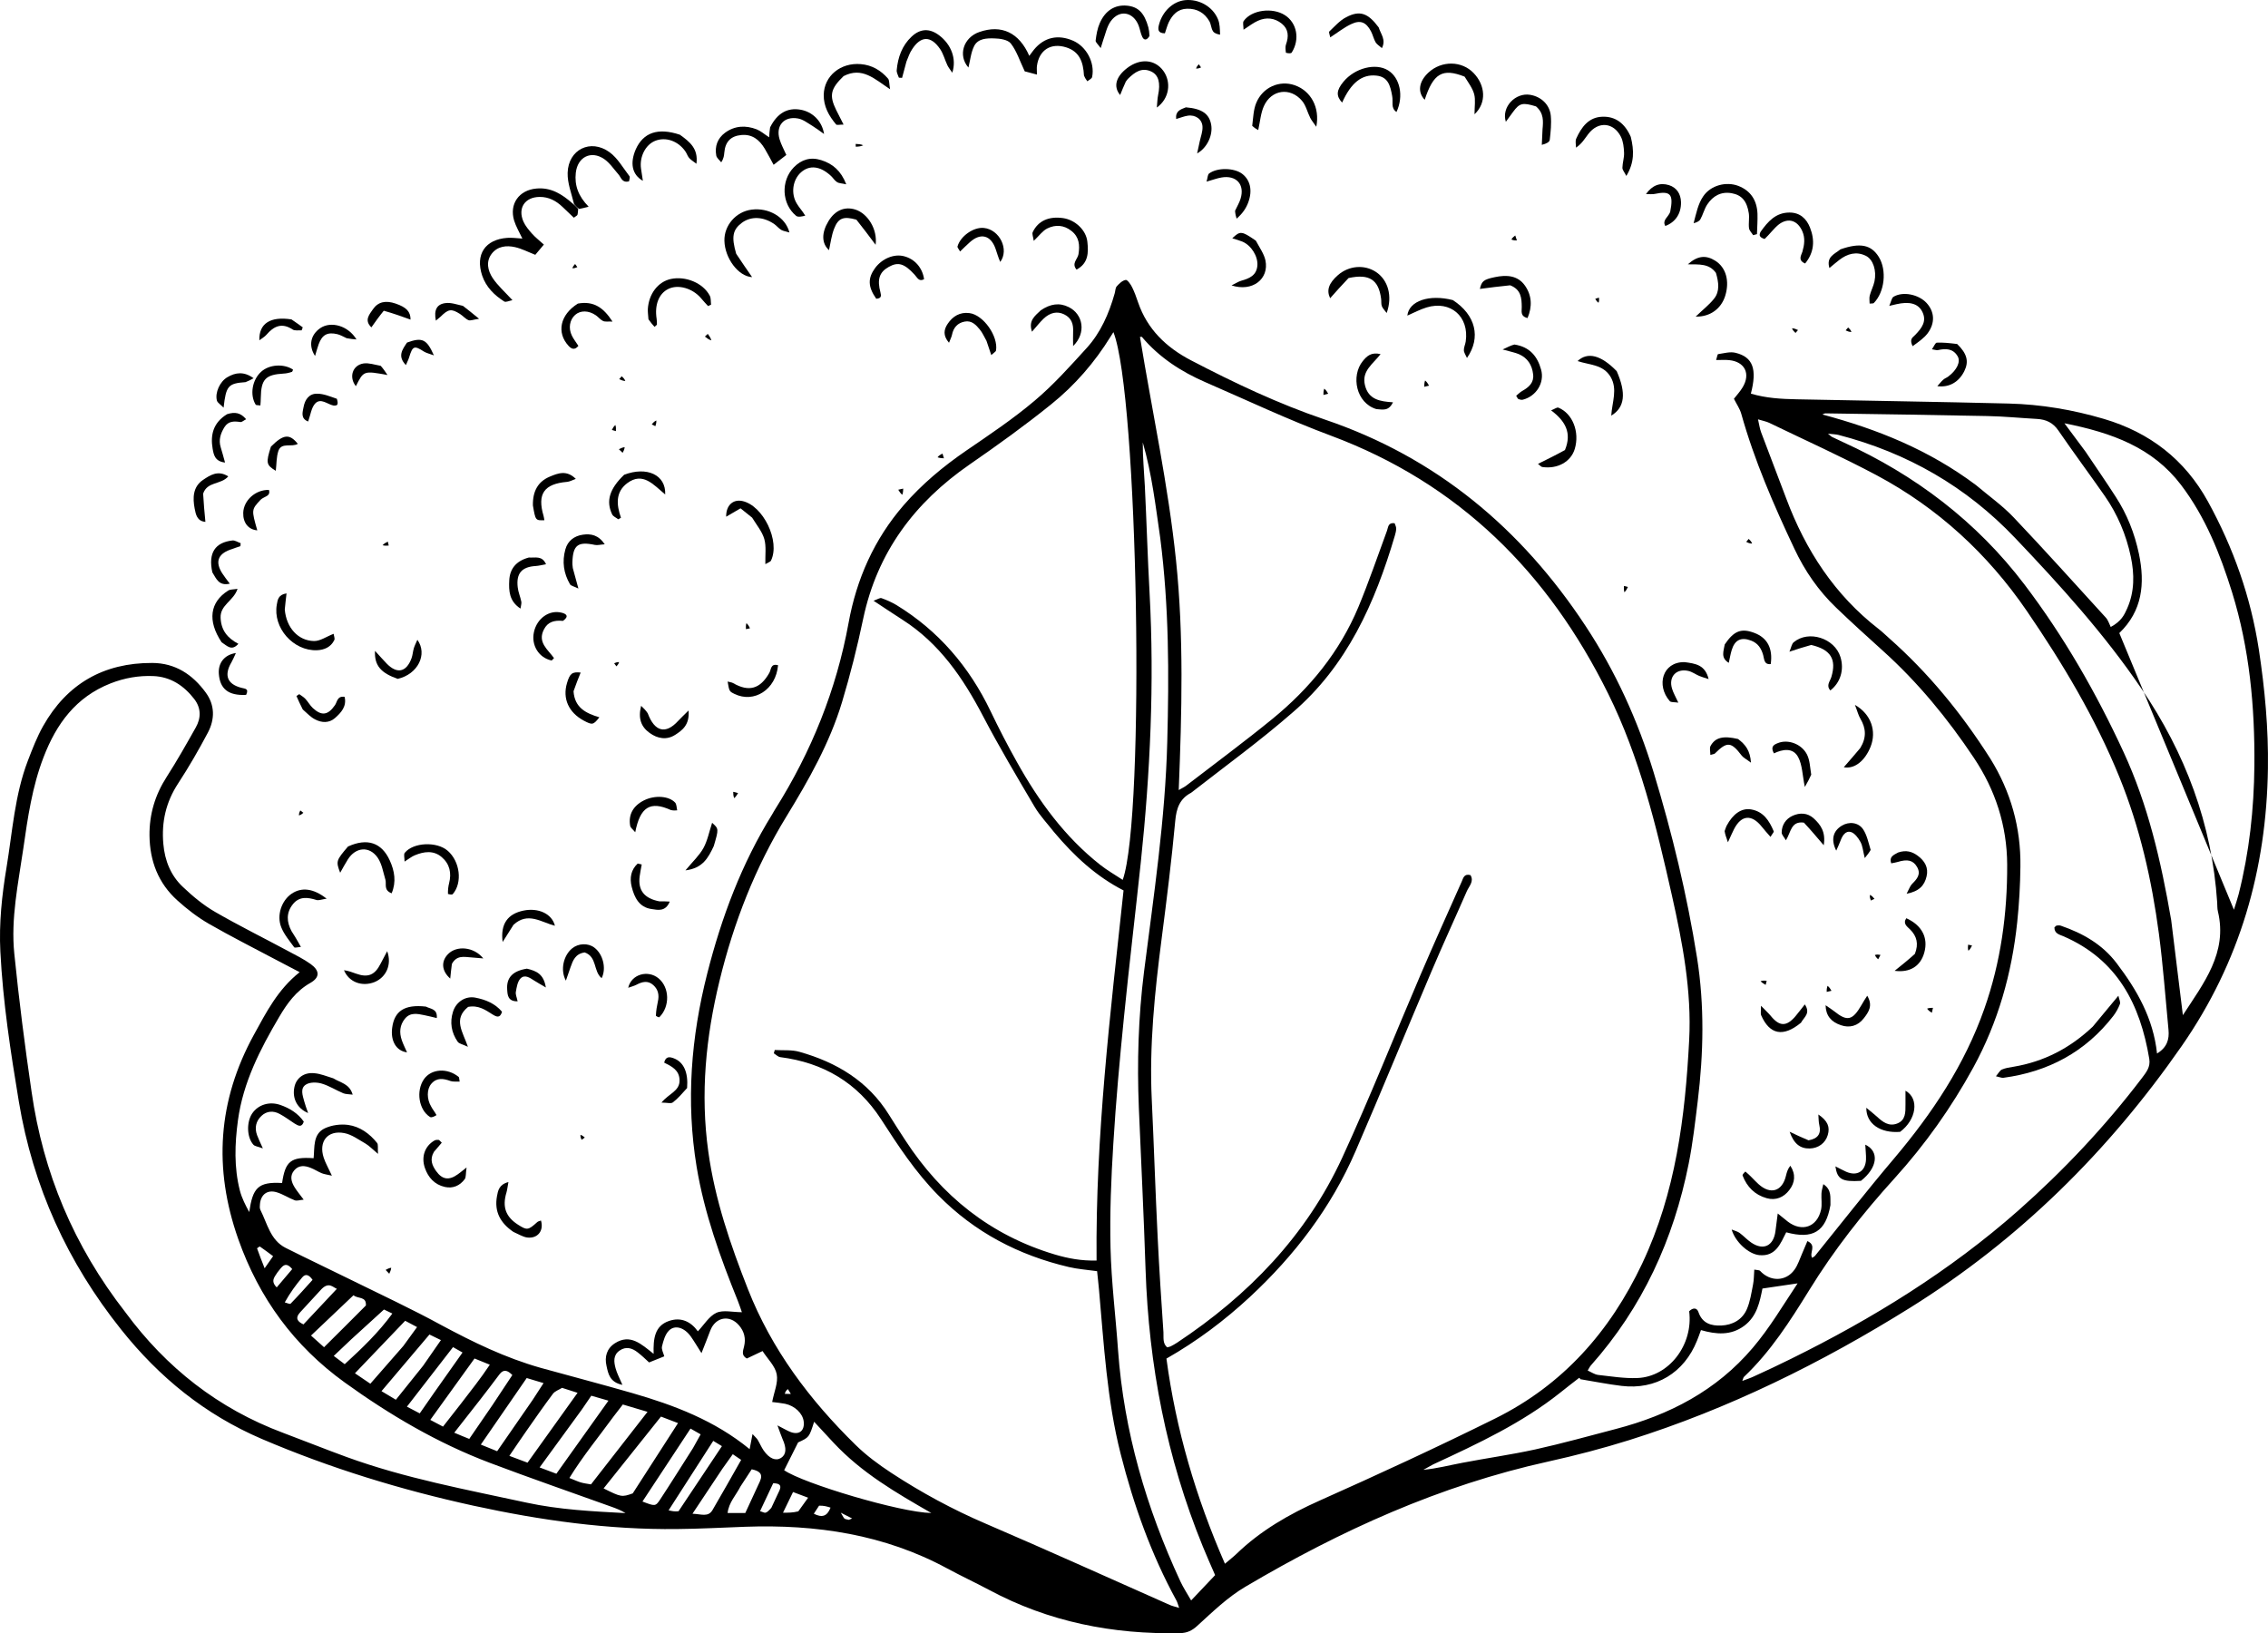 <?xml version="1.0" encoding="UTF-8" standalone="no"?>
<!-- Generator: Adobe Adobe Illustrator 24.2.0, SVG Export Plug-In . SVG Version: 6.00 Build 0)  -->

<svg
   version="1.1"
   id="Layer_1"
   x="0px"
   y="0px"
   width="219.452"
   height="158.026"
   viewBox="0 0 219.452 158.026"
   xml:space="preserve"
   sodipodi:docname="coliflor.svg"
   inkscape:version="1.4 (e7c3feb1, 2024-10-09)"
   xmlns:inkscape="http://www.inkscape.org/namespaces/inkscape"
   xmlns:sodipodi="http://sodipodi.sourceforge.net/DTD/sodipodi-0.dtd"
   xmlns="http://www.w3.org/2000/svg"
   xmlns:svg="http://www.w3.org/2000/svg"><defs
   id="defs144" /><sodipodi:namedview
   id="namedview144"
   pagecolor="#ffffff"
   bordercolor="#000000"
   borderopacity="0.25"
   inkscape:showpageshadow="2"
   inkscape:pageopacity="0.0"
   inkscape:pagecheckerboard="0"
   inkscape:deskcolor="#d1d1d1"
   inkscape:zoom="1.6816667"
   inkscape:cx="125.47076"
   inkscape:cy="118.03766"
   inkscape:window-width="1200"
   inkscape:window-height="1186"
   inkscape:window-x="0"
   inkscape:window-y="0"
   inkscape:window-maximized="0"
   inkscape:current-layer="Layer_1" />
<g
   id="g144"
   transform="translate(-173.955,-182.195)">
	<g
   id="g143">
		<path
   d="m 226.29,314.55 c 3.03,0.84 5.95,1.6 8.86,2.44 4.05,1.17 7.96,2.65 11.34,5.42 0.1,-0.52 0.17,-0.89 0.28,-1.46 0.27,0.3 0.41,0.41 0.5,0.56 0.2,0.33 0.35,0.7 0.57,1.02 0.55,0.8 1.18,1.05 1.69,0.73 0.51,-0.33 0.55,-0.94 0.14,-1.84 -0.14,-0.32 -0.24,-0.65 -0.49,-1.31 0.67,0.34 0.98,0.54 1.32,0.66 0.82,0.28 1.33,-0.17 1.22,-1.05 -0.1,-0.78 -0.86,-1.5 -1.8,-1.7 -0.42,-0.08 -0.84,-0.12 -1.25,-0.17 0.18,-0.97 0.6,-1.88 0.44,-2.69 -0.15,-0.79 -0.88,-1.48 -1.37,-2.24 -0.57,0.27 -1.05,0.5 -1.52,0.72 -0.56,-0.3 -0.37,-0.74 -0.27,-1.16 0.19,-0.77 0.02,-1.46 -0.49,-2.05 -0.91,-1.06 -2.28,-0.8 -2.78,0.51 -0.24,0.64 -0.49,1.27 -0.85,2.18 -0.44,-0.69 -0.72,-1.17 -1.04,-1.62 -0.61,-0.85 -1.52,-1.15 -2.11,-0.56 -0.37,0.37 -0.54,0.99 -0.67,1.53 -0.07,0.29 0.14,0.64 0.22,0.96 -0.49,0.19 -0.92,0.37 -1.47,0.59 -0.31,-0.28 -0.68,-0.65 -1.1,-0.97 -0.53,-0.42 -1.13,-0.61 -1.75,-0.18 -0.64,0.44 -0.56,1.1 -0.39,1.72 0.13,0.49 0.38,0.94 0.66,1.6 -1.24,-0.25 -1.38,-1.1 -1.54,-1.84 -0.2,-0.87 0.02,-1.68 0.82,-2.19 1.48,-0.94 2.54,0.08 3.74,1.03 -0.04,-1.46 0.09,-2.7 1.48,-3.18 1.15,-0.4 2.11,0.04 2.8,1 0.6,-0.63 1.08,-1.46 1.79,-1.79 0.66,-0.3 1.57,-0.06 2.47,-0.06 -0.11,-0.32 -0.24,-0.71 -0.39,-1.09 -1.7,-4.21 -3.24,-8.46 -3.99,-12.98 -1.04,-6.33 -0.54,-12.54 1.03,-18.71 1.38,-5.43 3.32,-10.61 6.28,-15.39 0.1,-0.17 0.19,-0.34 0.3,-0.51 3.49,-5.55 5.91,-11.53 7.09,-18 0.77,-4.26 2.48,-8.11 5.33,-11.4 1.77,-2.04 3.82,-3.75 6.05,-5.28 2.25,-1.54 4.54,-3.07 6.62,-4.83 1.82,-1.53 3.43,-3.33 5.03,-5.09 1.37,-1.5 2.17,-3.35 2.72,-5.29 0.07,-0.23 0.06,-0.53 0.2,-0.69 0.24,-0.27 0.55,-0.57 0.87,-0.62 0.16,-0.03 0.47,0.41 0.61,0.69 0.24,0.48 0.42,0.99 0.59,1.49 0.89,2.6 2.73,4.35 5.1,5.59 4.2,2.19 8.48,4.22 12.97,5.74 10.8,3.66 19.02,10.55 25.23,19.98 2.89,4.38 5.05,9.13 6.58,14.15 1.79,5.89 3.23,11.85 4.2,17.94 0.73,4.63 0.63,9.24 0.07,13.86 -0.25,2.03 -0.48,4.08 -0.88,6.08 -1.46,7.32 -4.47,13.9 -9.47,19.52 -0.09,0.1 -0.15,0.24 -0.3,0.48 0.35,0.16 0.67,0.39 1.02,0.43 1.26,0.14 2.53,0.35 3.78,0.3 3.07,-0.12 5.43,-3.22 5.02,-6.46 0.33,-0.34 0.74,-0.39 0.9,0.09 0.38,1.1 1.25,1.33 2.21,1.29 1.08,-0.05 2.02,-0.55 2.47,-1.58 0.32,-0.74 0.44,-1.58 0.6,-2.39 0.09,-0.45 0.08,-0.92 0.12,-1.44 0.3,0.06 0.49,0.04 0.56,0.12 0.97,1.06 2.49,1.05 3.32,-0.1 0.34,-0.46 0.51,-1.04 0.75,-1.58 0.17,-0.38 0.32,-0.77 0.51,-1.2 0.94,0.43 0.15,1.12 0.46,1.62 0.1,-0.07 0.22,-0.12 0.29,-0.21 2.55,-3.15 5.04,-6.34 7.66,-9.43 3.68,-4.36 6.81,-9.05 8.71,-14.46 1.59,-4.51 2.23,-9.19 2.21,-13.96 -0.02,-3.76 -1.14,-7.21 -3.23,-10.33 -2.53,-3.79 -5.4,-7.29 -8.8,-10.35 -1.52,-1.37 -3.04,-2.75 -4.52,-4.17 -1.71,-1.64 -3.03,-3.55 -4.04,-5.7 -2,-4.24 -3.87,-8.53 -5.14,-13.06 -0.14,-0.49 -0.45,-0.93 -0.71,-1.45 0.27,-0.35 0.61,-0.71 0.85,-1.12 0.78,-1.31 0.2,-2.47 -1.31,-2.62 -0.37,-0.04 -0.75,-0.01 -1.26,-0.01 0.09,-0.27 0.12,-0.56 0.19,-0.57 0.56,-0.08 1.16,-0.26 1.68,-0.13 1.69,0.41 2.11,1.57 1.49,3.95 1.45,0.44 2.95,0.52 4.45,0.55 6.83,0.14 13.67,0.24 20.5,0.41 3.13,0.08 6.21,0.6 9.22,1.49 4.42,1.31 7.81,3.92 10.05,7.98 2.47,4.49 4.15,9.25 4.93,14.32 0.58,3.82 0.94,7.65 0.88,11.52 -0.14,9.77 -2.71,18.74 -8.33,26.84 -7.09,10.2 -15.73,18.75 -26.28,25.33 -8.56,5.34 -17.55,9.79 -27.2,12.82 -2.56,0.8 -5.16,1.48 -7.78,2.06 -10.51,2.31 -20.16,6.69 -29.36,12.13 -1.7,1 -3.17,2.43 -4.64,3.77 -0.52,0.48 -1.01,0.7 -1.66,0.71 -6.51,0.14 -12.71,-1.08 -18.49,-4.18 -1.33,-0.71 -2.71,-1.35 -4.04,-2.07 -6.11,-3.31 -12.7,-4.28 -19.54,-4.04 -2.2,0.08 -4.39,0.2 -6.59,0.22 -6.67,0.08 -13.21,-0.84 -19.73,-2.26 -7.03,-1.54 -13.86,-3.63 -20.48,-6.46 -5.48,-2.35 -9.91,-5.95 -13.6,-10.58 -5.2,-6.51 -8.53,-13.82 -9.9,-22.05 -0.8,-4.82 -1.54,-9.63 -1.79,-14.52 -0.14,-2.75 0.15,-5.46 0.6,-8.16 0.57,-3.46 0.79,-6.99 2.06,-10.31 0.44,-1.14 0.88,-2.29 1.47,-3.34 2.31,-4.1 5.86,-6.14 10.57,-6.12 2.23,0.01 3.9,1.12 5.17,2.86 0.9,1.22 0.89,2.59 0.21,3.88 -0.89,1.68 -1.84,3.33 -2.88,4.92 -1.18,1.8 -1.62,3.73 -1.43,5.85 0.14,1.62 0.72,3.07 1.9,4.17 0.95,0.9 1.98,1.76 3.11,2.41 2.32,1.34 4.73,2.53 7.09,3.8 0.73,0.39 1.48,0.76 2.15,1.24 0.89,0.64 0.91,1.29 -0.01,1.82 -1.39,0.78 -2.26,1.99 -3.03,3.3 -1.84,3.12 -3.49,6.33 -3.99,9.99 -0.31,2.29 -0.39,4.58 0.19,6.83 0.19,0.72 0.54,1.4 0.9,2.06 0.34,-2.31 0.82,-2.95 3.18,-2.81 0.31,-2.11 0.84,-2.55 3.05,-2.4 0.11,-1.06 -0.09,-2.35 1.1,-2.9 0.67,-0.31 1.52,-0.42 2.25,-0.32 1.13,0.16 2.07,0.84 2.79,1.74 0.13,0.16 0.05,0.48 0.09,1.06 -0.56,-0.47 -0.85,-0.78 -1.2,-0.99 -0.67,-0.38 -1.33,-0.88 -2.06,-1.02 -1.62,-0.31 -2.51,0.82 -1.99,2.39 0.17,0.52 0.46,1.01 0.79,1.73 -0.48,-0.11 -0.75,-0.14 -0.99,-0.24 -0.36,-0.15 -0.69,-0.37 -1.05,-0.51 -0.58,-0.24 -1.17,-0.29 -1.61,0.24 -0.45,0.53 -0.28,1.11 0.04,1.63 0.22,0.36 0.5,0.69 0.88,1.2 -0.4,0.04 -0.67,0.14 -0.87,0.06 -0.59,-0.22 -1.13,-0.59 -1.73,-0.77 -0.9,-0.28 -1.54,0.2 -1.63,1.12 -0.02,0.19 -0.04,0.42 0.04,0.58 0.67,1.32 0.96,2.93 2.45,3.68 2.13,1.07 4.3,2.09 6.44,3.15 2.88,1.42 5.8,2.78 8.62,4.32 3.06,1.64 6.16,3.16 9.63,4.14 z m 62.92,-55.65 c -1.11,0.58 -1.43,1.51 -1.54,2.74 -0.35,3.79 -0.82,7.56 -1.31,11.34 -0.67,5.18 -1.21,10.37 -0.96,15.61 0.21,4.44 0.35,8.87 0.57,13.31 0.15,3.07 0.35,6.14 0.56,9.2 0.03,0.49 -0.1,1.07 0.36,1.46 0.15,-0.04 0.25,-0.05 0.33,-0.09 0.22,-0.11 0.43,-0.23 0.63,-0.36 6.89,-4.57 12.49,-10.34 15.98,-17.9 2.69,-5.84 5.06,-11.83 7.6,-17.75 1.29,-3 2.63,-5.98 3.96,-8.96 0.15,-0.33 0.22,-0.8 0.85,-0.63 0.37,0.61 -0.15,1.08 -0.36,1.57 -1.13,2.59 -2.32,5.16 -3.42,7.76 -2.46,5.79 -4.84,11.61 -7.34,17.38 -2.36,5.46 -5.9,10.09 -10.24,14.12 -2.44,2.26 -5.08,4.25 -8.06,5.95 0.92,6.86 2.84,13.4 5.66,19.85 0.45,-0.39 0.8,-0.65 1.1,-0.94 2.35,-2.27 5.1,-3.85 8.08,-5.18 5.7,-2.54 11.37,-5.16 16.96,-7.93 6.54,-3.24 11.11,-8.39 14.23,-14.99 3.25,-6.87 4.16,-14.19 4.55,-21.62 0.25,-4.76 -0.64,-9.43 -1.68,-14.05 -1.5,-6.67 -3.1,-13.3 -6.16,-19.48 -5.8,-11.72 -14.43,-20.34 -26.85,-24.97 -4.11,-1.53 -8.08,-3.41 -12.11,-5.16 -2.35,-1.02 -4.47,-2.39 -6.15,-4.38 -0.03,-0.04 -0.15,0 -0.19,0 1.18,7.22 2.74,14.37 3.49,21.64 0.76,7.33 0.56,14.67 0.26,22.2 0.35,-0.21 0.57,-0.3 0.74,-0.44 2.78,-2.14 5.61,-4.23 8.33,-6.45 3.6,-2.94 6.5,-6.48 8.31,-10.81 1.01,-2.43 1.86,-4.92 2.77,-7.39 0.13,-0.35 0.09,-0.81 0.74,-0.73 0.05,0.16 0.15,0.33 0.15,0.5 0,0.24 -0.06,0.48 -0.13,0.71 -1.92,6.5 -4.62,12.59 -9.9,17.11 -3.09,2.7 -6.41,5.11 -9.81,7.76 z m -13.28,3.79 c -0.63,-0.81 -1.35,-1.56 -1.87,-2.44 -1.71,-2.9 -3.43,-5.79 -4.99,-8.77 -1.93,-3.69 -4.21,-7.03 -7.79,-9.32 -0.88,-0.56 -1.75,-1.15 -2.8,-1.84 0.38,-0.13 0.61,-0.3 0.77,-0.25 0.5,0.18 1,0.4 1.45,0.67 4.07,2.49 7.04,5.97 9.1,10.26 0.8,1.67 1.65,3.32 2.56,4.94 2.11,3.78 4.63,7.24 8.06,9.94 0.67,0.53 1.42,0.95 2.17,1.45 2.2,-6.22 1.49,-46.98 -0.9,-53 -0.11,0.17 -0.19,0.29 -0.26,0.41 -1.55,2.52 -3.48,4.74 -5.77,6.58 -2.54,2.05 -5.2,3.96 -7.89,5.82 -5.32,3.68 -8.93,8.49 -10.29,14.91 -0.57,2.72 -1.25,5.42 -2.05,8.08 -1.19,3.95 -3.22,7.53 -5.36,11.03 -3.04,4.96 -5.12,10.29 -6.49,15.92 -1.33,5.45 -1.87,10.94 -1.09,16.54 0.64,4.64 2.14,9 3.84,13.32 2.3,5.84 5.98,10.72 10.41,15.06 1.04,1.02 2.23,1.9 3.45,2.7 2.9,1.9 5.94,3.55 9.14,4.92 5.96,2.56 11.87,5.23 17.8,7.86 0.24,0.11 0.5,0.16 0.92,0.29 -0.13,-0.37 -0.17,-0.55 -0.26,-0.71 -2.45,-4.48 -4.15,-9.26 -5.4,-14.19 -1.33,-5.22 -1.62,-10.6 -2.1,-15.94 -0.05,-0.57 -0.12,-1.13 -0.18,-1.74 -1.01,-0.14 -1.88,-0.2 -2.73,-0.4 -4.86,-1.14 -9.12,-3.36 -12.65,-6.95 -2.18,-2.21 -3.86,-4.77 -5.53,-7.36 -2.29,-3.53 -5.59,-5.47 -9.75,-6 -0.22,-0.03 -0.41,-0.24 -0.62,-0.37 0.03,-0.11 0.06,-0.22 0.09,-0.32 0.8,0.05 1.65,-0.04 2.4,0.18 3.58,1.01 6.63,2.83 8.65,6.08 0.52,0.83 1.04,1.65 1.58,2.47 3.51,5.39 8.24,9.19 14.45,11.05 1.3,0.39 2.61,0.63 4.06,0.59 -0.11,-12.04 1.33,-23.9 2.61,-35.81 -2.63,-1.35 -4.74,-3.28 -6.74,-5.66 z m -89.84,46.48 c 3.95,5.36 8.99,9.32 15.25,11.66 2.06,0.77 4.09,1.59 6.15,2.34 5.66,2.06 11.57,3.15 17.43,4.42 3.15,0.68 6.35,0.84 9.56,1.01 -0.41,-0.26 -0.85,-0.43 -1.29,-0.59 -3.95,-1.42 -7.91,-2.79 -11.83,-4.27 -5.05,-1.91 -9.68,-4.63 -14.05,-7.78 -4.89,-3.53 -8.28,-8.15 -10.3,-13.87 -2.42,-6.86 -1.98,-13.4 1.51,-19.77 1.19,-2.16 2.3,-4.37 4.43,-6.06 -0.82,-0.43 -1.46,-0.77 -2.1,-1.1 -2.24,-1.19 -4.51,-2.33 -6.7,-3.59 -1.09,-0.63 -2.11,-1.42 -3.04,-2.26 -1.84,-1.66 -2.66,-3.8 -2.69,-6.27 -0.02,-2.06 0.54,-3.93 1.66,-5.67 1,-1.56 1.91,-3.17 2.82,-4.79 0.52,-0.92 0.52,-1.88 -0.15,-2.75 -1,-1.29 -2.28,-2.15 -3.95,-2.22 -1.42,-0.06 -2.8,0.18 -4.15,0.71 -3.35,1.32 -5.24,3.91 -6.48,7.14 -1.1,2.85 -1.53,5.84 -1.96,8.84 -0.49,3.38 -1.22,6.76 -0.87,10.18 0.45,4.46 1.02,8.92 1.67,13.35 1.12,7.82 4.07,14.91 9.08,21.34 z M 366.54,255.6 c 1.98,3.19 2.96,6.68 2.91,10.43 -0.02,1.8 -0.12,3.61 -0.31,5.4 -0.52,4.95 -1.85,9.67 -4.25,14.06 -2.12,3.87 -4.65,7.44 -7.62,10.72 -3.06,3.37 -5.86,6.93 -8.25,10.81 -1.85,2.99 -3.74,5.96 -6.32,8.4 -0.06,0.06 -0.07,0.16 -0.16,0.39 0.44,-0.17 0.8,-0.28 1.13,-0.44 1.2,-0.55 2.39,-1.1 3.57,-1.69 7.91,-3.9 15.37,-8.5 22.01,-14.36 4.4,-3.89 8.41,-8.15 11.97,-12.83 0.41,-0.55 0.83,-1.05 0.7,-1.84 -0.88,-5.29 -3.1,-9.62 -8.32,-11.87 -0.38,-0.16 -0.86,-0.25 -0.86,-0.85 0.08,-0.06 0.14,-0.16 0.22,-0.18 0.14,-0.02 0.29,-0.03 0.42,0.02 2.11,0.73 3.99,1.79 5.38,3.62 1.97,2.59 3.55,5.35 3.91,8.74 0.96,-0.58 1.2,-1.36 1.11,-2.29 -0.3,-3.11 -0.52,-6.22 -0.93,-9.31 -0.69,-5.19 -1.84,-10.27 -3.82,-15.14 -2.33,-5.73 -5.49,-11.01 -8.96,-16.08 -3.78,-5.52 -8.61,-9.97 -14.53,-13.13 -3.4,-1.81 -6.92,-3.39 -10.39,-5.07 -0.29,-0.14 -0.61,-0.19 -1.09,-0.34 0.12,0.52 0.17,0.9 0.3,1.25 0.8,2.15 1.64,4.28 2.44,6.43 1.87,4.99 4.68,9.31 8.94,12.61 0.35,0.27 0.66,0.58 0.99,0.87 3.79,3.35 6.98,7.22 9.81,11.67 z m 9.2,-29.72 c 0.98,1.46 1.98,2.9 2.93,4.38 1.1,1.69 1.83,3.54 2.25,5.53 0.6,2.88 0.33,5.52 -1.9,7.66 0.02,0.04 11.03,26.64 11.09,26.77 0.17,-0.56 0.33,-1.01 0.45,-1.48 1.04,-4.09 1.49,-8.25 1.53,-12.47 0.05,-5.69 -0.47,-11.32 -2.16,-16.77 -1.15,-3.69 -2.57,-7.27 -4.94,-10.39 -2.76,-3.62 -6.67,-5.04 -11.28,-5.96 0.76,1.03 1.33,1.8 2.03,2.73 z m -89.52,8.37 c -0.45,-3.1 -0.81,-6.22 -1.69,-9.25 -0.01,1.42 0.13,2.82 0.2,4.22 0.17,3.46 0.27,6.92 0.46,10.38 0.47,8.7 0.06,17.37 -0.85,26.02 -0.53,5 -1.13,9.99 -1.63,14.99 -0.41,4.08 -0.78,8.16 -1.03,12.25 -0.21,3.36 -0.35,6.73 -0.27,10.09 0.08,3.31 0.5,6.61 0.73,9.92 0.57,7.84 2.74,15.24 6.03,22.34 0.28,0.6 0.65,1.16 1.04,1.84 0.86,-0.91 1.59,-1.68 2.32,-2.45 -0.43,-0.99 -0.83,-1.88 -1.19,-2.77 -3.51,-8.59 -5.23,-17.54 -5.54,-26.8 -0.17,-5.22 -0.43,-10.43 -0.65,-15.65 -0.18,-4.4 -0.05,-8.78 0.5,-13.15 0.94,-7.4 2.06,-14.79 2.25,-22.27 0.17,-6.5 0.18,-12.99 -0.68,-19.71 z m 97.82,36.97 c 0.38,3.07 0.76,6.13 1.13,9.2 2,-3.09 4.35,-6.02 3.39,-10.04 -0.07,-0.28 -0.05,-0.58 -0.07,-0.87 -0.5,-7.59 -3.08,-14.44 -7.34,-20.7 -3.58,-5.27 -7.83,-9.96 -12.21,-14.56 -4.73,-4.98 -10.45,-8.25 -17.08,-9.97 -0.27,-0.07 -0.56,-0.07 -1.03,-0.12 0.26,0.21 0.32,0.28 0.41,0.32 0.35,0.17 0.7,0.33 1.06,0.5 6.97,3.17 12.92,7.68 17.55,13.78 3.81,5.02 6.94,10.48 9.59,16.22 2.35,5.09 3.61,10.49 4.6,16.24 z m -18.89,-42.09 c 1.23,1.04 2.56,1.98 3.66,3.14 3.02,3.18 5.95,6.45 8.91,9.69 0.22,0.24 0.32,0.6 0.47,0.9 1.02,-0.55 1.31,-1.16 1.59,-1.79 0.72,-1.63 0.71,-3.32 0.35,-5.02 -0.45,-2.12 -1.28,-4.09 -2.52,-5.87 -1.48,-2.12 -3.02,-4.19 -4.48,-6.32 -0.52,-0.77 -1.2,-1.08 -2.07,-1.13 -1.61,-0.09 -3.21,-0.25 -4.82,-0.28 -5.22,-0.11 -10.43,-0.18 -15.65,-0.26 -0.1,0 -0.2,0.07 -0.3,0.11 5.31,1.42 10.29,3.41 14.86,6.83 z m -52.51,94.75 c -0.32,0.18 -0.64,0.36 -0.96,0.53 1.32,-0.12 2.54,-0.45 3.78,-0.68 2.34,-0.45 4.71,-0.78 7.04,-1.29 2.62,-0.58 5.2,-1.3 7.8,-1.98 5.17,-1.35 9.73,-3.7 13.25,-7.85 1.64,-1.93 2.91,-4.09 4.34,-6.24 -1.21,0.18 -2.25,0.33 -3.4,0.5 -0.26,1.29 -0.53,2.69 -1.77,3.61 -1.3,0.96 -2.72,0.83 -4.18,0.41 -0.14,0.39 -0.25,0.71 -0.38,1.02 -1.25,3.12 -3.99,4.78 -7.3,4.38 -1.34,-0.16 -2.67,-0.43 -4.01,-0.65 -0.02,-0.14 -0.08,-0.14 -0.12,-0.11 -0.62,0.48 -1.23,0.95 -1.84,1.44 -3.65,2.9 -7.84,4.87 -12.25,6.91 z m -58.02,-2.08 c -0.61,-0.66 -1.22,-1.31 -1.89,-2.04 -0.48,1.51 -0.48,1.51 -1.55,2 -0.51,1.03 -0.93,1.85 -1.35,2.69 1.85,1.28 11.24,4.09 14.24,4.14 -3.46,-1.99 -6.71,-3.87 -9.45,-6.79 z m -21.31,-2.53 c -1.41,1.94 -2.95,3.8 -4.26,5.93 0.49,0.19 0.79,0.34 1.1,0.43 0.31,0.09 0.64,0.13 0.99,0.19 1.81,-2.33 3.59,-4.61 5.47,-7.02 -0.94,-0.28 -1.66,-0.49 -2.39,-0.71 -0.31,0.41 -0.54,0.71 -0.91,1.18 z m 1.87,7.42 c 1.44,-2.23 2.87,-4.46 4.38,-6.8 -0.64,-0.24 -1.12,-0.43 -1.65,-0.63 -1.87,2.34 -3.7,4.63 -5.55,6.95 1.68,0.84 1.76,0.86 2.82,0.48 z m -6.84,-10.21 c -0.3,0.19 -0.68,0.31 -0.88,0.57 -0.9,1.2 -1.76,2.44 -2.62,3.67 -0.52,0.74 -1.02,1.49 -1.6,2.34 0.67,0.25 1.19,0.45 1.76,0.66 1.63,-2.27 3.19,-4.46 4.84,-6.76 -0.57,-0.19 -0.93,-0.3 -1.5,-0.48 z m 1.92,2.09 c -1.34,1.84 -2.68,3.67 -4.09,5.61 0.66,0.25 1.14,0.43 1.62,0.61 1.69,-2.37 3.31,-4.65 5.04,-7.07 -0.67,-0.19 -1.16,-0.34 -1.66,-0.48 -0.3,0.43 -0.54,0.79 -0.91,1.33 z m -4.76,-0.93 c 0.33,-0.51 0.66,-1.02 1.05,-1.62 -0.64,-0.19 -1.1,-0.33 -1.63,-0.49 -1.47,2.13 -2.91,4.22 -4.44,6.44 0.64,0.26 1.1,0.45 1.58,0.64 1.16,-1.69 2.24,-3.25 3.44,-4.97 z m -12.52,-5.21 c 0.42,-0.58 0.84,-1.15 1.33,-1.83 -0.49,-0.26 -0.85,-0.45 -1.15,-0.61 -1.65,1.72 -3.21,3.36 -4.86,5.08 0.52,0.35 0.97,0.65 1.49,1.01 1.08,-1.24 2.07,-2.36 3.19,-3.65 z m 5.57,5.59 c 0.93,-1.22 1.9,-2.42 2.8,-3.78 -0.61,-0.25 -1,-0.41 -1.48,-0.6 -1.42,1.97 -2.81,3.9 -4.28,5.94 0.47,0.25 0.83,0.44 1.23,0.65 0.58,-0.75 1.09,-1.4 1.73,-2.21 z m 22.46,4.29 c 0.23,-0.42 0.47,-0.84 0.74,-1.33 -0.32,-0.18 -0.59,-0.34 -0.98,-0.56 -1.58,2.4 -3.1,4.71 -4.65,7.06 1.21,0.46 1.26,0.49 1.72,-0.21 1.04,-1.58 2.04,-3.19 3.17,-4.96 z m -26.12,-7.96 c 0.55,-0.79 1.1,-1.59 1.73,-2.49 -0.47,-0.23 -0.83,-0.4 -1.11,-0.54 -1.59,1.88 -3.08,3.64 -4.64,5.48 0.51,0.3 0.91,0.54 1.39,0.83 0.86,-1.08 1.68,-2.1 2.63,-3.28 z m -5.53,-5.84 c 0.06,-0.91 -0.77,-0.62 -1.2,-0.99 -1.37,1.3 -2.69,2.56 -4.11,3.9 0.5,0.44 0.87,0.78 1.26,1.13 1.37,-1.36 2.64,-2.62 4.05,-4.04 z m 12.25,9.63 c 0.64,-0.97 1.28,-1.94 1.92,-2.9 -0.47,-0.47 -0.85,-0.6 -1.26,-0.05 -0.61,0.82 -1.23,1.63 -1.86,2.44 -0.79,1.02 -1.6,2.04 -2.5,3.19 0.58,0.24 0.99,0.42 1.45,0.6 0.76,-1.1 1.45,-2.1 2.25,-3.28 z m -5.62,-1.23 c 0.89,-1.26 1.78,-2.52 2.72,-3.85 -0.38,-0.21 -0.65,-0.37 -0.92,-0.52 -1.51,1.95 -2.95,3.81 -4.46,5.76 0.46,0.24 0.83,0.43 1.24,0.65 0.48,-0.68 0.89,-1.27 1.42,-2.04 z m -8.05,-5.12 c -0.53,0.5 -1.05,1 -1.69,1.6 0.4,0.3 0.71,0.54 1.06,0.8 1.7,-1.56 3.27,-3.06 4.61,-4.9 -0.44,-0.21 -0.74,-0.35 -0.81,-0.39 -1.08,0.98 -2.05,1.86 -3.17,2.89 z m 35.92,12.51 c -0.93,1.41 -1.87,2.81 -2.9,4.36 0.85,0.03 1.52,0.36 1.94,-0.36 0.93,-1.59 1.83,-3.19 2.77,-4.85 -0.29,-0.2 -0.51,-0.35 -0.81,-0.55 -0.32,0.46 -0.6,0.85 -1,1.4 z m -4.25,4.12 c 1.39,-2.08 2.78,-4.17 4.2,-6.3 -0.36,-0.22 -0.56,-0.34 -0.84,-0.51 -1.43,2.23 -2.84,4.41 -4.32,6.72 0.35,0.08 0.57,0.13 0.96,0.09 z m 5.99,-2.39 c -0.42,0.83 -1.13,1.54 -1.24,2.56 0.6,0 1.12,0 1.71,0 0.48,-1.04 0.95,-2.04 1.41,-3.05 0.35,-0.77 -0.08,-1.03 -0.79,-1.18 -0.34,0.52 -0.65,1.01 -1.09,1.67 z m -40.52,-19.12 c -0.69,0.75 -1.39,1.5 -2.08,2.26 -0.53,0.58 -0.24,0.91 0.32,1.17 1.1,-1.18 2.15,-2.3 3.23,-3.44 -0.38,-0.15 -0.76,-0.69 -1.47,0.01 z m -3.57,1.3 c 0.2,0.05 0.5,0.2 0.57,0.12 0.73,-0.75 1.43,-1.53 2.12,-2.3 -0.33,-0.47 -0.66,-0.64 -1,-0.24 -0.62,0.73 -1.18,1.5 -1.69,2.42 z m 49.69,20.22 c 0.29,-0.41 0.58,-0.82 0.95,-1.32 -0.58,-0.22 -0.97,-0.36 -1.46,-0.55 -0.32,0.66 -0.6,1.23 -0.97,2 0.58,0 0.94,0 1.48,-0.13 z m -2.61,-0.34 c 0.26,-0.56 0.53,-1.12 0.79,-1.69 0.24,-0.54 -0.06,-0.68 -0.61,-0.69 -0.41,0.87 -0.83,1.76 -1.27,2.7 0.27,0.08 0.42,0.18 0.53,0.15 0.17,-0.05 0.31,-0.19 0.56,-0.47 z M 200.8,305.31 c -0.25,0.42 -0.71,0.81 -0.07,1.45 0.54,-0.64 1.03,-1.21 1.5,-1.77 -0.67,-0.8 -0.97,-0.26 -1.43,0.32 z m -1.71,-2.51 c -0.09,0.06 -0.27,0.16 -0.26,0.19 0.2,0.57 0.42,1.13 0.73,1.92 0.35,-0.51 0.57,-0.82 0.82,-1.17 -0.45,-0.34 -0.79,-0.59 -1.29,-0.94 z m 54.12,25.08 c -0.17,0.25 -0.33,0.51 -0.51,0.78 0.79,0.4 1.28,0.27 1.62,-0.59 -0.34,-0.11 -0.63,-0.2 -1.11,-0.19 z m -3.32,-10.82 c 0.2,0 0.4,0.01 0.59,0.01 -0.1,-0.16 -0.2,-0.31 -0.29,-0.47 -0.11,0.1 -0.23,0.19 -0.3,0.46 z m 6.2,12.19 c 0.11,-0.04 0.21,-0.08 0.32,-0.13 -0.27,-0.14 -0.54,-0.27 -1.1,-0.56 0.25,0.42 0.28,0.51 0.35,0.56 0.06,0.06 0.16,0.08 0.43,0.13 z"
   id="path1" />
		<path
   d="m 229.9,202.41 c -0.02,0.19 -0.02,0.39 -0.07,0.57 -0.02,0.07 -0.14,0.12 -0.35,0.28 -0.35,-0.33 -0.72,-0.69 -1.09,-1.04 -0.62,-0.59 -1.33,-0.98 -2.22,-0.97 -1.42,0.01 -2.14,1.07 -1.57,2.38 0.19,0.43 0.52,0.82 0.84,1.18 0.32,0.36 0.71,0.66 1.14,1.05 -0.3,0.35 -0.56,0.67 -0.83,0.99 -0.69,-0.27 -1.3,-0.59 -1.95,-0.74 -0.84,-0.19 -1.7,-0.1 -2.27,0.64 -0.58,0.76 -0.37,1.64 0.09,2.34 0.5,0.75 1.2,1.36 1.92,2.15 -0.32,0.06 -0.63,0.22 -0.79,0.13 -0.96,-0.61 -1.76,-1.39 -2.14,-2.51 -0.68,-2.04 0.28,-3.5 2.44,-3.65 0.47,-0.03 0.95,0.04 1.45,0.07 -0.29,-0.62 -0.62,-1.16 -0.8,-1.75 -0.48,-1.61 0.48,-2.94 2.15,-3.09 1.38,-0.13 2.45,0.5 3.55,1.48 0.27,0.21 0.38,0.35 0.5,0.49 z"
   id="path2" />
		<path
   d="m 278.84,189.5 c -0.07,-1.31 -0.43,-2.31 -1.71,-2.72 -1.48,-0.47 -2.63,0.24 -2.84,1.79 -0.03,0.23 0,0.47 0,0.84 -0.54,-0.14 -0.97,-0.26 -1.18,-0.31 -0.49,-1.03 -0.78,-1.97 -1.35,-2.7 -0.29,-0.37 -1.06,-0.48 -1.61,-0.49 -0.71,-0.02 -1.57,0 -1.94,0.75 -0.31,0.62 -0.37,1.35 -0.55,2.07 -1.04,-1.18 -0.48,-2.91 1.06,-3.44 2.14,-0.74 3.84,0.05 4.83,2.31 0.17,-0.22 0.3,-0.42 0.45,-0.6 1,-1.21 2.33,-1.5 3.8,-0.86 1.28,0.57 2.11,2.11 1.83,3.5 -0.03,0.17 -0.3,0.28 -0.46,0.42 -0.12,-0.15 -0.22,-0.3 -0.33,-0.56 z"
   id="path3" />
		<path
   d="m 248.47,194.52 c 0.7,-1.39 1.69,-1.93 2.95,-1.71 1.13,0.2 2.08,1.08 2.27,2.35 -0.48,-0.34 -0.79,-0.58 -1.12,-0.78 -0.45,-0.27 -0.9,-0.63 -1.4,-0.72 -1.36,-0.25 -2.18,0.71 -1.78,2.02 0.15,0.5 0.41,0.97 0.65,1.51 -0.39,0.3 -0.75,0.58 -1.23,0.95 -0.31,-0.57 -0.57,-1.07 -0.86,-1.56 -0.51,-0.85 -1.2,-1.42 -2.26,-1.32 -1.03,0.09 -1.56,0.66 -1.65,1.69 -0.03,0.28 -0.04,0.56 -0.3,0.95 -0.17,-0.22 -0.44,-0.42 -0.48,-0.66 -0.16,-0.88 0.12,-1.66 0.85,-2.2 0.94,-0.69 2,-0.74 3.06,-0.33 0.4,0.16 0.73,0.46 1.21,0.77 0.01,-0.35 0.04,-0.6 0.09,-0.96 z"
   id="path4" />
		<path
   d="m 351.07,298.79 c -0.45,2.59 -1.7,3.34 -4.28,2.64 -0.55,1.07 -1,2.36 -2.6,2.21 -1.04,-0.1 -2.33,-1.27 -2.68,-2.48 0.32,0.13 0.58,0.19 0.77,0.33 0.39,0.29 0.72,0.66 1.12,0.93 1.18,0.81 2.17,0.33 2.35,-1.11 0.06,-0.49 0.13,-0.99 0.22,-1.7 0.47,0.38 0.72,0.59 0.98,0.79 1.36,1.03 2.83,0.53 3.21,-1.15 0.11,-0.5 0.01,-1.05 0.04,-1.58 0.01,-0.25 0.09,-0.5 0.18,-0.9 0.84,0.56 0.66,1.27 0.69,2.02 z"
   id="path5" />
		<path
   d="m 245.19,206.75 c 0.53,0.8 1.01,1.5 1.54,2.26 -1.35,-0.07 -2.64,-1.85 -2.68,-3.51 -0.04,-1.49 1.11,-2.82 2.62,-3.02 1.65,-0.22 3.29,0.71 3.67,2.21 -0.31,-0.1 -0.58,-0.13 -0.79,-0.25 -0.25,-0.15 -0.43,-0.39 -0.67,-0.56 -1.07,-0.74 -2.26,-0.78 -3.14,-0.13 -0.89,0.67 -1.03,1.36 -0.55,3 z"
   id="path6" />
		<path
   d="m 230,202.41 c -0.22,-0.14 -0.33,-0.28 -0.5,-0.47 -0.25,-1.04 -0.65,-2.03 -0.62,-3.02 0.06,-2.26 2.22,-3.33 4.05,-2 0.79,0.57 1.31,1.52 1.93,2.32 0.08,0.1 -0.02,0.34 -0.04,0.5 -0.69,0.18 -0.76,-0.38 -1.03,-0.68 -0.45,-0.51 -0.84,-1.11 -1.38,-1.48 -1.27,-0.86 -2.57,-0.19 -2.74,1.33 -0.14,1.22 0.25,2.28 1.24,3.28 -0.39,0.11 -0.6,0.16 -0.91,0.22 z"
   id="path7" />
		<path
   d="m 255.58,189.56 c -1.27,1.23 -1.4,1.87 -0.72,3.27 0.21,0.42 0.42,0.84 0.72,1.42 -0.39,0 -0.65,0.07 -0.72,-0.01 -0.7,-0.83 -1.22,-1.75 -1.2,-2.88 0.04,-1.82 1.63,-3.13 3.59,-2.96 1.07,0.09 1.94,0.6 2.63,1.4 0.14,0.16 0.1,0.47 0.2,1.03 -1.51,-1 -2.7,-2.2 -4.5,-1.27 z"
   id="path8" />
		<path
   d="m 251.87,203.06 c -0.3,0.08 -0.69,0.17 -0.88,0.02 -1.4,-1.15 -1.5,-3.38 -0.23,-4.69 0.74,-0.76 1.62,-1.03 2.66,-0.7 1.11,0.35 1.91,1.03 2.42,2.34 -0.43,-0.1 -0.71,-0.09 -0.9,-0.22 -0.24,-0.15 -0.39,-0.43 -0.61,-0.62 -1.01,-0.93 -2.04,-1.05 -2.86,-0.33 -0.82,0.72 -1.02,2.08 -0.4,3.06 0.22,0.37 0.53,0.69 0.8,1.14 z"
   id="path9" />
		<path
   d="m 331.75,195.44 c 0.32,1.31 0.36,2.47 -0.43,3.78 -0.19,-0.38 -0.39,-0.59 -0.38,-0.8 0.01,-0.48 0.18,-0.96 0.16,-1.44 -0.02,-0.52 -0.08,-1.09 -0.3,-1.54 -0.71,-1.42 -2.2,-1.54 -3.16,-0.28 -0.34,0.44 -0.61,0.93 -1.19,1.32 0,-0.29 -0.09,-0.62 0.02,-0.87 0.5,-1.11 1.2,-2.08 2.53,-2.12 1.28,-0.05 2.19,0.66 2.75,1.95 z"
   id="path10" />
		<path
   d="m 315.67,189.61 c -2.15,-0.85 -3.03,-0.31 -3.86,2.24 -0.72,-0.75 -0.57,-1.78 0.38,-2.65 1.27,-1.16 3.21,-1.13 4.35,0.06 1.14,1.18 1.28,2.88 0.09,3.99 0,-0.77 0.11,-1.38 -0.03,-1.93 -0.15,-0.57 -0.54,-1.09 -0.93,-1.71 z"
   id="path11" />
		<path
   d="m 314.53,211.23 c 2.21,1.43 2.75,3.62 1.37,5.6 -0.13,-0.3 -0.3,-0.52 -0.3,-0.75 -0.01,-0.28 0.14,-0.56 0.18,-0.85 0.35,-2.4 -1.47,-3.99 -3.78,-3.29 -0.63,0.19 -1.22,0.51 -1.87,0.79 0.16,-1.43 2.12,-2.08 4.4,-1.5 z"
   id="path12" />
		<path
   d="m 337.83,203.79 c 0.25,-0.94 0.43,-1.88 0.93,-2.6 0.73,-1.08 2.23,-1.45 3.39,-1.01 1.22,0.47 1.81,1.42 1.86,2.7 0.02,0.65 -0.03,1.31 -0.05,1.97 -0.12,0.03 -0.25,0.06 -0.37,0.1 -0.14,-0.23 -0.37,-0.44 -0.4,-0.68 -0.06,-0.47 0.05,-0.97 -0.02,-1.44 -0.18,-1.18 -0.69,-1.77 -1.66,-1.94 -1.02,-0.18 -1.81,0.26 -2.36,1.09 -0.29,0.44 -0.41,0.98 -0.67,1.44 -0.11,0.19 -0.38,0.31 -0.65,0.37 z"
   id="path13" />
		<path
   d="m 295.12,194.37 c 0.1,-0.82 0.12,-1.57 0.39,-2.22 0.63,-1.52 2.25,-2.22 3.72,-1.71 1.55,0.54 2.46,2.14 2.09,4.02 -0.26,-0.38 -0.45,-0.6 -0.58,-0.85 -0.28,-0.55 -0.42,-1.22 -0.81,-1.67 -1.13,-1.33 -2.96,-1.08 -3.68,0.52 -0.31,0.69 -0.36,1.48 -0.55,2.32 -0.17,-0.09 -0.35,-0.2 -0.58,-0.41 z"
   id="path14" />
		<path
   d="m 239.74,195.23 c 0.96,0.69 1.8,1.35 1.6,2.81 -0.32,-0.25 -0.55,-0.38 -0.71,-0.57 -0.15,-0.18 -0.22,-0.43 -0.36,-0.63 -0.71,-1.02 -1.92,-1.43 -2.94,-1.01 -0.92,0.38 -1.51,1.54 -1.35,2.68 0.05,0.36 0.11,0.72 0.18,1.18 -1.06,-0.6 -1.26,-1.72 -0.69,-3.04 0.73,-1.63 2.14,-2.13 4.27,-1.42 z"
   id="path15" />
		<path
   d="m 304.44,209.1 c -0.66,0.69 -1.22,1.32 -1.78,1.95 -0.37,-0.77 -0.14,-1.45 0.76,-2.24 1.05,-0.91 2.54,-1.04 3.66,-0.31 1.18,0.77 1.64,2.34 1.05,3.98 -0.2,-0.27 -0.39,-0.45 -0.47,-0.67 -0.08,-0.22 -0.03,-0.48 -0.07,-0.72 -0.24,-1.83 -1.14,-2.43 -3.15,-1.99 z"
   id="path16" />
		<path
   d="m 352.04,206.32 c 1.91,-0.67 2.98,-0.44 3.71,0.74 0.79,1.28 0.57,3.39 -0.49,4.46 -0.05,0.05 -0.18,0.03 -0.4,0.05 0,-0.26 -0.05,-0.53 0.01,-0.77 0.12,-0.47 0.36,-0.91 0.46,-1.38 0.22,-1.05 -0.13,-2.12 -0.83,-2.47 -0.93,-0.46 -1.8,-0.2 -2.58,0.4 -0.29,0.22 -0.56,0.46 -0.95,0.78 -0.32,-1.09 0.47,-1.33 1.07,-1.81 z"
   id="path17" />
		<path
   d="m 261.66,188.16 c -0.16,0.6 -0.29,1.08 -0.42,1.57 -0.1,-0.01 -0.21,-0.01 -0.31,-0.02 -0.08,-0.24 -0.23,-0.49 -0.21,-0.72 0.11,-1.24 0.51,-2.38 1.45,-3.26 0.84,-0.78 1.73,-0.81 2.64,-0.13 1.19,0.89 1.72,2.29 1.29,3.63 -0.2,-0.29 -0.36,-0.49 -0.47,-0.71 -0.25,-0.52 -0.39,-1.11 -0.71,-1.58 -0.9,-1.32 -1.88,-1.28 -2.72,0.04 -0.23,0.34 -0.35,0.72 -0.54,1.18 z"
   id="path18" />
		<path
   d="m 308.66,191.47 c -0.18,-1.01 -0.41,-1.85 -1.53,-1.96 -1.39,-0.15 -2.45,0.69 -3.31,2.61 -0.6,-0.64 -0.56,-1.19 0.13,-2.02 1.1,-1.33 3.12,-1.84 4.31,-1.1 1.16,0.71 1.54,2.49 0.82,4.03 -0.58,-0.39 -0.3,-0.97 -0.42,-1.56 z"
   id="path19" />
		<path
   d="m 236.7,213.09 c -0.03,-0.41 -0.07,-0.7 -0.06,-0.99 0.09,-1.48 0.99,-2.64 2.22,-2.91 1.43,-0.31 3.12,0.38 3.77,1.61 0.13,0.24 0.09,0.57 0.13,0.87 -0.1,0.05 -0.19,0.09 -0.29,0.14 -0.24,-0.26 -0.48,-0.51 -0.7,-0.78 -0.82,-0.95 -2.2,-1.34 -3.14,-0.88 -0.92,0.44 -1.35,1.54 -1.14,2.89 0.03,0.19 0.03,0.38 0.03,0.56 0,0.03 -0.07,0.07 -0.23,0.22 -0.18,-0.2 -0.37,-0.41 -0.59,-0.73 z"
   id="path20" />
		<path
   d="m 278.12,208.28 c -0.51,-0.61 0.11,-1 0.19,-1.49 0.14,-0.88 0.07,-1.66 -0.68,-2.25 -0.73,-0.58 -1.55,-0.63 -2.34,-0.24 -0.45,0.22 -0.77,0.69 -1.31,1.2 -0.05,-0.39 -0.18,-0.66 -0.1,-0.84 0.52,-1.1 1.56,-1.56 2.95,-1.36 1.15,0.17 2.23,1.15 2.34,2.3 0.11,1.02 0.11,2.07 -1.05,2.68 z"
   id="path21" />
		<path
   d="m 207.63,264.1 c 1.87,-0.85 3.26,-0.37 4.04,1.35 0.46,1.01 0.65,2.07 0.18,3.18 -0.8,-0.31 -0.48,-0.89 -0.6,-1.31 -0.22,-0.73 -0.34,-1.55 -0.76,-2.15 -0.8,-1.14 -2.12,-1.01 -2.87,0.17 -0.25,0.39 -0.46,0.8 -0.75,1.3 -0.42,-1.11 -0.4,-1.18 0.76,-2.54 z"
   id="path22" />
		<path
   d="m 201.51,241.17 c 0.15,1.75 1.28,3.02 2.83,3.05 0.6,0.01 1.2,-0.43 1.9,-0.7 0.02,0.21 0.14,0.46 0.06,0.61 -0.33,0.68 -0.97,0.95 -1.67,0.98 -2.3,0.09 -4.29,-2.18 -3.89,-4.42 0.08,-0.46 0.14,-0.96 0.94,-1.08 -0.07,0.55 -0.11,1 -0.17,1.56 z"
   id="path23" />
		<path
   d="m 282.89,190.09 c -0.22,0.48 -0.38,0.87 -0.55,1.3 -0.69,-0.83 -0.4,-1.79 0.69,-2.62 1.25,-0.95 2.67,-0.84 3.49,0.28 0.79,1.09 0.59,2.68 -0.63,3.55 0.05,-0.5 0.05,-0.85 0.12,-1.18 0.25,-1.2 0.06,-1.97 -0.67,-2.31 -0.91,-0.42 -1.58,0.07 -2.2,0.67 -0.07,0.06 -0.12,0.14 -0.25,0.31 z"
   id="path24" />
		<path
   d="m 344.7,205.32 c -0.22,-0.07 -0.4,-0.16 -0.46,-0.3 -0.05,-0.1 0.01,-0.3 0.08,-0.41 0.69,-0.97 1.45,-1.85 2.79,-1.85 1.01,0 1.64,0.59 1.98,1.45 0.49,1.24 0.4,2.42 -0.47,3.48 -0.74,-0.32 -0.37,-0.79 -0.26,-1.15 0.19,-0.67 0.28,-1.32 -0.02,-1.99 -0.46,-1.02 -1.33,-1.32 -2.24,-0.66 -0.5,0.39 -0.87,0.93 -1.4,1.43 z"
   id="path25" />
		<path
   d="m 234.35,228.13 c 2.19,-0.83 4.05,0 3.97,1.91 -1.13,-0.94 -2.16,-2.23 -3.68,-1.09 -1.14,0.86 -1.04,2.09 -0.6,3.34 -0.09,0.05 -0.17,0.1 -0.26,0.15 -0.21,-0.16 -0.51,-0.28 -0.6,-0.49 -0.61,-1.28 -0.24,-2.47 1.17,-3.82 z"
   id="path26" />
		<path
   d="m 292.01,185.55 c -0.28,-0.05 -0.57,-0.14 -0.69,-0.34 -0.18,-0.28 -0.18,-0.66 -0.34,-0.95 -0.47,-0.82 -1.19,-1.24 -2.16,-1.22 -0.9,0.02 -1.41,0.57 -1.77,1.3 -0.16,0.34 -0.25,0.71 -0.38,1.08 -0.69,-0.01 -0.7,-0.38 -0.56,-0.88 0.34,-1.26 1.35,-2.21 2.51,-2.33 1.33,-0.13 2.66,0.6 3.18,1.83 0.19,0.44 0.19,0.95 0.21,1.51 z"
   id="path27" />
		<path
   d="m 322.58,192.49 c -1.31,-0.4 -1.59,-0.32 -2.22,0.53 -0.21,0.29 -0.42,0.58 -0.7,0.96 -0.45,-1.45 0.95,-2.85 2.36,-2.61 1.06,0.18 1.89,0.95 1.99,2.03 0.07,0.76 -0.01,1.55 -0.1,2.32 -0.02,0.21 -0.31,0.38 -0.77,0.49 0.02,-0.5 0.04,-1 0.07,-1.5 0.07,-0.78 0.14,-1.56 -0.63,-2.22 z"
   id="path28" />
		<path
   d="m 349.21,244.6 c -0.7,0.19 -1.28,0.38 -2.11,0.65 0.18,-0.41 0.22,-0.75 0.41,-0.91 1.44,-1.21 3.97,-0.4 4.53,1.43 0.37,1.22 0.01,2.46 -0.98,3.23 -0.44,-0.49 -0.02,-0.89 0.1,-1.31 0.51,-1.71 -0.06,-2.65 -1.95,-3.09 z"
   id="path29" />
		<path
   d="m 206.2,286.53 c 0.71,0.44 1.58,0.52 1.88,1.58 -0.4,-0.05 -0.67,-0.04 -0.9,-0.13 -0.72,-0.3 -1.39,-0.74 -2.13,-0.95 -0.46,-0.13 -1.12,-0.14 -1.5,0.11 -0.57,0.36 -0.31,1.05 -0.16,1.61 0.09,0.35 0.22,0.68 0.38,1.14 -1.08,-0.45 -1.55,-1.44 -1.33,-2.5 0.18,-0.9 0.95,-1.47 1.96,-1.35 0.58,0.05 1.14,0.29 1.8,0.49 z"
   id="path30" />
		<path
   d="m 256.82,203.45 c -1.24,-0.35 -1.75,-0.17 -2.15,0.86 -0.26,0.65 -0.34,1.37 -0.5,2.09 -0.73,-0.66 -0.73,-1.69 -0.05,-2.81 0.63,-1.04 1.56,-1.44 2.59,-1.12 1.19,0.37 2.17,1.89 1.97,3.41 -0.68,-0.91 -1.23,-1.64 -1.86,-2.43 z"
   id="path31" />
		<path
   d="m 217.3,268.69 c -0.01,-0.4 0.03,-0.72 0.11,-1.04 0.25,-0.98 0.06,-1.86 -0.71,-2.52 -0.79,-0.68 -1.72,-0.55 -2.61,-0.18 -0.3,0.12 -0.56,0.34 -0.99,0.61 0,-0.39 -0.1,-0.7 0.02,-0.85 0.83,-1.02 3.09,-1.11 4.14,-0.21 1.21,1.03 1.46,3.1 0.51,4.2 -0.07,0.08 -0.26,0.05 -0.47,-0.01 z"
   id="path32" />
		<path
   d="m 219.25,279.62 c -1.47,1.19 -0.52,2.39 -0.02,3.86 -0.5,-0.24 -0.85,-0.29 -0.99,-0.49 -0.61,-0.88 -0.78,-1.88 -0.45,-2.91 0.3,-0.95 1.2,-1.53 2.14,-1.36 1,0.19 1.93,0.57 2.6,1.37 -0.19,0.66 -0.54,0.49 -0.9,0.27 -0.7,-0.44 -1.37,-0.93 -2.38,-0.74 z"
   id="path33" />
		<path
   d="m 285.18,185.67 c -0.24,0.42 -0.51,0.46 -0.69,0.11 -0.17,-0.34 -0.22,-0.74 -0.36,-1.11 -0.52,-1.34 -1.86,-1.58 -2.7,-0.42 -0.38,0.53 -0.51,1.23 -0.74,1.86 -0.06,0.17 -0.11,0.34 -0.23,0.74 -0.25,-0.36 -0.52,-0.57 -0.49,-0.74 0.07,-0.57 0.17,-1.16 0.4,-1.68 0.53,-1.22 1.47,-1.79 2.61,-1.69 1.1,0.1 1.7,0.69 2.09,2.1 0.06,0.24 0.09,0.49 0.11,0.83 z"
   id="path34" />
		<path
   d="m 339.99,208.6 c -0.67,-0.93 -1.64,-0.81 -2.72,-0.83 0.96,-0.86 1.77,-0.9 2.65,-0.35 1.04,0.65 1.41,1.96 0.97,3.39 -0.38,1.23 -1.43,2.05 -2.86,2.02 0.69,-0.67 1.32,-1.15 1.79,-1.75 0.55,-0.7 0.44,-1.56 0.17,-2.48 z"
   id="path35" />
		<path
   d="m 246.73,232.28 c -0.41,-0.34 -0.75,-0.6 -1.12,-0.9 -0.49,0.29 -0.91,0.54 -1.39,0.81 -0.02,-1.09 0.65,-1.7 1.55,-1.52 2.03,0.42 3.71,3.9 2.78,5.78 -0.05,0.1 -0.22,0.14 -0.54,0.33 -0.02,-0.91 0.1,-1.72 -0.1,-2.43 -0.2,-0.7 -0.72,-1.33 -1.18,-2.07 z"
   id="path36" />
		<path
   d="m 202.54,272.89 c 0.2,0.33 0.33,0.57 0.53,0.93 -0.32,0.02 -0.59,0.11 -0.65,0.03 -0.45,-0.62 -0.97,-1.23 -1.25,-1.93 -0.47,-1.17 0.04,-2.6 1,-3.25 0.96,-0.65 2.11,-0.53 3.39,0.48 -0.46,0.06 -0.77,0.2 -1,0.12 -0.85,-0.26 -1.65,-0.36 -2.27,0.42 -0.65,0.82 -0.61,1.71 -0.12,2.61 0.1,0.17 0.21,0.33 0.37,0.59 z"
   id="path37" />
		<path
   d="m 202.45,290.9 c -0.53,-0.35 -0.96,-0.67 -1.43,-0.92 -0.62,-0.34 -1.26,-0.29 -1.76,0.18 -0.54,0.5 -0.69,1.16 -0.43,1.87 0.13,0.35 0.29,0.68 0.56,1.28 -0.48,-0.18 -0.78,-0.2 -0.92,-0.36 -0.64,-0.72 -0.67,-2.18 -0.12,-3.01 0.57,-0.85 1.65,-1.2 2.71,-0.84 0.93,0.32 1.73,0.82 2.29,1.62 -0.19,0.58 -0.5,0.43 -0.9,0.18 z"
   id="path38" />
		<path
   d="m 258.74,211.1 c -0.82,-1.17 -0.82,-2 -0.11,-2.97 0.68,-0.92 1.84,-1.4 2.81,-1.14 1.03,0.27 1.77,1.11 1.93,2.22 -0.51,0.28 -0.67,-0.18 -0.92,-0.44 -0.99,-1.08 -1.59,-1.26 -2.5,-0.75 -0.91,0.51 -1.14,1.2 -0.8,2.48 0.09,0.34 0.08,0.57 -0.41,0.6 z"
   id="path39" />
		<path
   d="m 298.38,187.3 c -0.04,-0.33 -0.07,-0.59 0.01,-0.81 0.27,-0.75 0.26,-1.46 -0.4,-2 -0.7,-0.57 -1.52,-0.65 -2.33,-0.28 -0.43,0.19 -0.81,0.49 -1.38,0.86 0,-0.38 -0.1,-0.69 0.02,-0.85 0.76,-1.07 2.78,-1.33 3.98,-0.56 1.17,0.75 1.47,2.33 0.67,3.61 -0.07,0.12 -0.34,0.09 -0.57,0.03 z"
   id="path40" />
		<path
   d="m 229.87,211.57 c 1.54,-0.28 2.49,0.4 3.35,1.74 -0.45,-0.02 -0.72,0.04 -0.92,-0.06 -0.25,-0.12 -0.44,-0.37 -0.68,-0.54 -0.7,-0.49 -1.5,-0.5 -2.01,-0.05 -0.53,0.47 -0.68,1.28 -0.32,2.01 0.16,0.34 0.41,0.64 0.63,0.99 -0.36,0.44 -0.67,0.31 -0.96,-0.01 -1.16,-1.27 -0.83,-2.99 0.91,-4.08 z"
   id="path41" />
		<path
   d="m 359.02,215.69 c -0.11,-0.23 -0.18,-0.46 -0.12,-0.65 0.05,-0.17 0.23,-0.3 0.37,-0.44 0.64,-0.66 1.18,-1.35 0.65,-2.31 -0.41,-0.74 -1.24,-0.94 -2.47,-0.66 -0.13,0.03 -0.27,0.06 -0.69,0.16 0.19,-0.42 0.23,-0.77 0.41,-0.88 0.92,-0.55 2.44,-0.23 3.21,0.61 0.76,0.84 0.84,1.92 0.09,2.93 -0.37,0.48 -0.9,0.84 -1.45,1.24 z"
   id="path42" />
		<path
   d="m 223.63,301.39 c -1.29,-0.88 -1.85,-1.98 -1.59,-3.44 0.1,-0.55 0.2,-1.15 1.11,-1.38 -0.08,0.43 -0.11,0.73 -0.19,1.01 -0.42,1.39 -0.08,2.35 1.13,3.12 0.86,0.55 0.98,0.53 1.84,-0.25 0.09,-0.09 0.25,-0.11 0.37,-0.16 0.3,1 -0.33,1.78 -1.36,1.64 -0.42,-0.07 -0.81,-0.32 -1.31,-0.54 z"
   id="path43" />
		<path
   d="m 357.81,291.71 c -1.92,0.15 -3.29,-0.79 -3.27,-2.33 0.41,0.34 0.73,0.59 1.03,0.86 0.55,0.51 1.14,0.97 1.94,0.67 0.85,-0.32 0.82,-1.1 0.82,-1.84 0,-0.42 0,-0.83 0,-1.34 1.36,0.76 1.06,2.8 -0.52,3.98 z"
   id="path44" />
		<path
   d="m 330.39,218.11 c 0.93,2.12 0.79,3.51 -0.53,4.3 0.08,-1.32 0.64,-2.56 -0.07,-3.76 -0.72,-1.2 -2.03,-1.13 -3.19,-1.52 0.98,-0.92 2.29,-0.57 3.79,0.98 z"
   id="path45" />
		<path
   d="m 274.66,212.22 c 0.92,-0.62 1.79,-0.77 2.71,-0.31 1.4,0.7 1.71,2.51 0.42,3.77 0,-0.58 -0.02,-0.97 0,-1.37 0.04,-0.74 -0.14,-1.35 -0.87,-1.7 -0.66,-0.32 -1.35,-0.19 -2,0.43 -0.36,0.35 -0.67,0.75 -1.11,1.25 -0.36,-1.07 0.26,-1.51 0.85,-2.07 z"
   id="path46" />
		<path
   d="m 269.41,215.18 c -0.24,-0.43 -0.4,-0.8 -0.64,-1.09 -0.37,-0.46 -0.8,-0.91 -1.47,-0.78 -0.69,0.13 -1.09,0.58 -1.23,1.28 -0.04,0.21 -0.15,0.4 -0.29,0.77 -0.61,-0.71 -0.49,-1.29 -0.13,-1.83 0.49,-0.74 1.2,-1.16 2.11,-1.04 1.35,0.17 2.8,2.24 2.57,3.62 -0.02,0.11 -0.19,0.19 -0.46,0.44 -0.17,-0.51 -0.29,-0.89 -0.46,-1.37 z"
   id="path47" />
		<path
   d="m 307.14,221.78 c -1.97,-0.58 -2.49,-3.21 -1.32,-4.65 0.39,-0.48 0.82,-0.89 1.72,-0.67 -0.76,0.98 -1.85,1.63 -1.51,3.01 0.34,1.4 1.47,1.57 2.71,1.65 -0.42,0.88 -0.98,0.7 -1.6,0.66 z"
   id="path48" />
		<path
   d="m 295.47,205.48 c 0.37,0.69 0.79,1.27 0.93,1.91 0.37,1.79 -1.25,3.08 -3.28,2.42 0.41,-0.2 0.66,-0.37 0.93,-0.45 0.79,-0.22 1.49,-0.51 1.57,-1.47 0.07,-0.89 -0.59,-1.96 -1.46,-2.32 -0.3,-0.12 -0.62,-0.21 -0.97,-0.32 0.77,-0.73 0.9,-0.72 2.28,0.23 z"
   id="path49" />
		<path
   d="m 320.08,209.8 c -1.06,0.1 -1.99,0.23 -2.93,0.35 0.17,-0.75 0.35,-0.91 1.45,-1.14 1.1,-0.23 2.2,-0.19 2.91,0.82 0.67,0.95 0.72,2.03 0.25,3.14 -0.73,-0.18 -0.55,-0.67 -0.56,-1.07 -0.01,-0.85 -0.05,-1.68 -1.12,-2.1 z"
   id="path50" />
		<path
   d="m 340.84,244.55 c 0.9,-1.33 1.61,-1.59 2.86,-1.12 1.26,0.47 1.81,1.5 1.59,3.02 -0.66,0.07 -0.62,-0.49 -0.73,-0.87 -0.18,-0.65 -0.51,-1.15 -1.16,-1.4 -0.97,-0.37 -1.59,-0.08 -1.89,0.93 -0.11,0.36 -0.17,0.73 -0.28,1.22 -0.8,-0.49 -0.5,-1.11 -0.39,-1.78 z"
   id="path51" />
		<path
   d="m 325.38,225.74 c 0.69,-1.67 0.03,-2.81 -1.34,-3.84 0.34,-0.13 0.57,-0.32 0.71,-0.26 1.37,0.56 2.07,2.35 1.58,3.99 -0.37,1.24 -1.66,1.97 -3.15,1.75 -0.11,-0.02 -0.21,-0.15 -0.41,-0.3 0.9,-0.45 1.73,-0.85 2.61,-1.34 z"
   id="path52" />
		<path
   d="m 320.49,215.53 c 1.51,0.23 2.23,1.17 2.58,2.42 0.36,1.28 -0.47,2.59 -1.77,2.92 -0.13,0.03 -0.29,-0.01 -0.42,-0.06 -0.07,-0.03 -0.11,-0.15 -0.22,-0.32 0.2,-0.16 0.38,-0.36 0.61,-0.48 0.63,-0.36 1.13,-0.8 1.03,-1.6 -0.1,-0.88 -0.52,-1.57 -1.36,-1.94 -0.39,-0.17 -0.81,-0.24 -1.59,-0.46 0.54,-0.26 0.78,-0.38 1.14,-0.48 z"
   id="path53" />
		<path
   d="m 215.94,293.65 c -0.43,0.74 -0.16,1.32 0.21,1.85 0.6,0.84 1.25,0.93 2.1,0.32 0.19,-0.13 0.36,-0.28 0.85,-0.66 -0.09,0.61 -0.04,0.95 -0.18,1.13 -0.47,0.63 -1.14,0.93 -1.93,0.75 -0.99,-0.23 -1.6,-0.91 -1.92,-1.83 -0.38,-1.09 0,-2.13 0.92,-2.66 0.11,-0.07 0.28,-0.07 0.41,-0.06 0.07,0.01 0.14,0.12 0.3,0.27 -0.23,0.26 -0.46,0.53 -0.76,0.89 z"
   id="path54" />
		<path
   d="m 229.38,237.16 c 0.17,0.65 0.32,1.18 0.54,1.98 -0.45,-0.22 -0.72,-0.26 -0.81,-0.41 -0.62,-1.06 -0.78,-2.2 -0.45,-3.38 0.23,-0.83 0.86,-1.3 1.69,-1.42 0.78,-0.11 1.51,0.02 2.12,0.93 -0.44,0.03 -0.71,0.11 -0.95,0.06 -1.65,-0.35 -2.13,0.01 -2.18,1.69 -0.01,0.14 0.01,0.28 0.04,0.55 z"
   id="path55" />
		<path
   d="m 230.53,274.35 c -0.91,0.13 -1.14,0.78 -1.37,1.43 -0.13,0.37 -0.26,0.75 -0.45,1.3 -0.57,-1.04 -0.22,-2.44 0.59,-3.11 0.61,-0.51 1.55,-0.55 2.16,-0.09 0.84,0.63 1.19,2.01 0.71,2.96 -0.82,-0.66 -0.42,-2.06 -1.64,-2.49 z"
   id="path56" />
		<path
   d="m 293.46,202.59 c 0.21,-0.45 0.42,-0.79 0.53,-1.16 0.43,-1.38 -0.4,-2.31 -1.85,-2.06 -0.42,0.07 -0.83,0.23 -1.44,0.4 0.11,-0.36 0.1,-0.68 0.25,-0.79 0.8,-0.59 2.41,-0.55 3.18,0.02 0.79,0.59 1.04,1.6 0.61,2.77 -0.21,0.57 -0.55,1.08 -1.13,1.58 -0.07,-0.22 -0.13,-0.44 -0.15,-0.76 z"
   id="path57" />
		<path
   d="m 212.44,247.88 c -1.64,-0.57 -2.27,-1.3 -2.2,-2.71 0.46,0.5 0.78,0.87 1.13,1.23 1,1.03 1.9,0.84 2.4,-0.5 0.12,-0.32 0.13,-0.66 0.23,-0.99 0.08,-0.26 0.21,-0.51 0.34,-0.81 1.01,1.4 0.05,3.33 -1.9,3.78 z"
   id="path58" />
		<path
   d="m 215.16,279.59 c 0.5,0.25 1.13,0.21 1.06,1.11 -0.43,-0.1 -0.81,-0.2 -1.21,-0.28 -0.67,-0.14 -1.37,-0.29 -1.88,0.35 -0.5,0.62 -0.55,1.33 -0.3,2.06 0.13,0.39 0.32,0.75 0.51,1.19 -1.06,-0.14 -1.6,-1.12 -1.44,-2.36 0.21,-1.64 1.19,-2.3 3.26,-2.07 z"
   id="path59" />
		<path
   d="m 336.95,246.26 c 1.04,0.14 2,0.25 2.33,1.64 -0.43,-0.14 -0.69,-0.21 -0.92,-0.31 -0.35,-0.15 -0.68,-0.4 -1.05,-0.48 -1.16,-0.26 -1.92,0.57 -1.57,1.71 0.12,0.41 0.35,0.79 0.61,1.36 -0.38,-0.06 -0.71,-0.01 -0.83,-0.15 -1.32,-1.51 -0.72,-3.8 1.43,-3.77 z"
   id="path60" />
		<path
   d="m 195.4,244.34 c -1.39,-2.08 -1.14,-3.88 0.63,-5 0.2,-0.13 0.49,-0.1 0.91,-0.17 -0.38,1.17 -1.69,1.55 -1.64,2.8 0.05,1.2 0.65,1.96 1.72,2.52 -0.66,0.74 -1.09,0.19 -1.62,-0.15 z"
   id="path61" />
		<path
   d="m 307.36,184.85 c 0.21,0.67 0.72,1.18 0.31,2 -0.25,-0.22 -0.49,-0.36 -0.61,-0.56 -0.19,-0.33 -0.27,-0.73 -0.45,-1.07 -0.47,-0.88 -1.02,-1.12 -1.92,-0.69 -0.68,0.32 -1.28,0.8 -2.02,1.28 -0.05,-0.26 -0.16,-0.51 -0.09,-0.57 0.52,-0.49 1.01,-1.06 1.63,-1.38 1.32,-0.69 2.11,-0.41 3.15,0.99 z"
   id="path62" />
		<path
   d="m 342.84,295.55 c 0.48,0.39 0.85,0.84 1.27,1.22 1.17,1.06 2.31,0.69 2.66,-0.83 0.08,-0.33 0.17,-0.65 0.42,-0.95 0.54,0.83 0.45,1.64 -0.1,2.35 -0.53,0.7 -1.3,1.04 -2.19,0.79 -1.14,-0.32 -1.91,-1.09 -2.33,-2.19 -0.03,-0.09 0.11,-0.24 0.27,-0.39 z"
   id="path63" />
		<path
   d="m 216.19,290.09 c -0.21,0.14 -0.49,0.27 -0.63,0.18 -1.09,-0.69 -1.37,-2.53 -0.58,-3.66 0.71,-1.01 2.27,-1.11 3.36,-0.21 0.05,0.05 0.04,0.18 0.09,0.45 -0.33,-0.02 -0.64,0.03 -0.89,-0.06 -0.69,-0.25 -1.33,-0.35 -1.86,0.28 -0.44,0.52 -0.44,1.48 0,2.2 0.13,0.26 0.33,0.48 0.51,0.82 z"
   id="path64" />
		<path
   d="m 225.12,236.14 c 0.65,0.04 1.29,-0.21 1.67,0.65 -0.39,0.07 -0.69,0.15 -0.99,0.17 -1.35,0.08 -1.91,0.7 -1.75,2.06 0.05,0.48 0.26,0.93 0.35,1.4 0.03,0.17 -0.04,0.36 -0.08,0.66 -1.1,-0.71 -1.14,-1.72 -1.09,-2.72 0.05,-1.11 0.65,-1.89 1.89,-2.22 z"
   id="path65" />
		<path
   d="m 363.33,215.48 c 0.97,0.94 1.15,1.7 0.69,2.63 -0.52,1.04 -1.44,1.6 -2.61,1.45 0.23,-0.25 0.38,-0.46 0.58,-0.63 0.14,-0.13 0.34,-0.19 0.49,-0.31 0.82,-0.62 1.21,-1.42 0.9,-1.95 -0.44,-0.76 -1.15,-0.77 -1.91,-0.6 -0.12,0.03 -0.26,-0.03 -0.58,-0.08 0.2,-0.28 0.32,-0.63 0.47,-0.64 0.61,-0.03 1.23,0.04 1.97,0.13 z"
   id="path66" />
		<path
   d="m 340.83,262.61 c 0.08,-0.24 0.13,-0.38 0.19,-0.51 0.61,-1.15 1.44,-1.74 2.36,-1.59 1.2,0.2 1.77,1.09 2.2,2.12 0.03,0.08 -0.13,0.23 -0.31,0.54 -0.32,-0.37 -0.59,-0.66 -0.84,-0.98 -0.98,-1.23 -1.98,-1.15 -2.69,0.23 -0.17,0.33 -0.31,0.67 -0.59,1.27 -0.18,-0.51 -0.27,-0.75 -0.32,-1.08 z"
   id="path67" />
		<path
   d="m 353.95,254.58 c 0.63,-1.02 0.56,-1.92 0.02,-2.84 -0.2,-0.33 -0.29,-0.73 -0.53,-1.34 1.58,0.9 2.1,2.55 1.52,4.03 -0.54,1.37 -1.55,2.2 -2.6,2 0.54,-0.62 1.04,-1.19 1.59,-1.85 z"
   id="path68" />
		<path
   d="m 236.63,251.21 c 0.67,1.8 1.74,2.04 2.91,0.77 0.27,-0.29 0.56,-0.56 1.04,-1.04 0.12,1.39 -0.61,1.92 -1.3,2.36 -0.81,0.52 -1.7,0.37 -2.47,-0.19 -0.82,-0.59 -1.13,-1.4 -0.82,-2.62 0.29,0.27 0.45,0.44 0.64,0.72 z"
   id="path69" />
		<path
   d="m 359.24,274.49 c 0.38,-0.97 0.19,-1.71 -0.46,-2.36 -0.29,-0.29 -0.73,-0.56 -0.37,-1.09 1.51,0.68 2.14,1.89 1.74,3.33 -0.36,1.29 -1.36,1.96 -2.87,1.76 0.71,-0.57 1.31,-1.05 1.96,-1.64 z"
   id="path70" />
		<path
   d="m 270.74,207.54 c -0.21,-0.46 -0.31,-0.88 -0.46,-1.29 -0.46,-1.3 -1.44,-1.55 -2.47,-0.63 -0.31,0.28 -0.61,0.57 -0.96,0.91 -0.13,-0.25 -0.27,-0.39 -0.25,-0.48 0.28,-1.01 1.56,-1.9 2.55,-1.8 1.52,0.15 2.48,2.08 1.59,3.29 z"
   id="path71" />
		<path
   d="m 228.43,242.27 c -0.86,-0.08 -1.47,0.1 -1.84,0.82 -0.66,1.26 0.39,1.96 0.97,2.78 -0.12,0.12 -0.2,0.24 -0.25,0.23 -1.23,-0.27 -1.97,-1.48 -1.69,-2.75 0.29,-1.33 1.49,-2.18 2.69,-1.87 0.44,0.11 0.74,0.34 0.12,0.79 z"
   id="path72" />
		<path
   d="m 225.52,231.1 c -0.03,-1.36 0.48,-2.31 1.64,-2.79 0.77,-0.32 1.62,-0.67 2.51,0.22 -0.36,0.13 -0.6,0.27 -0.85,0.29 -2.22,0.19 -2.9,1.16 -2.27,3.29 0.04,0.13 0.05,0.28 0.08,0.42 -0.86,0.03 -0.86,0.03 -1.11,-1.43 z"
   id="path73" />
		<path
   d="m 288.7,192.58 c 1.57,0.13 2.27,0.64 2.45,1.69 0.17,0.97 -0.36,2.21 -1.36,2.77 0.11,-0.5 0.18,-0.83 0.25,-1.16 0.1,-0.47 0.29,-0.94 0.27,-1.41 -0.02,-0.73 -0.68,-1.2 -1.43,-1.08 -0.35,0.05 -0.7,0.2 -1.12,0.32 -0.08,-0.78 0.41,-0.92 0.94,-1.13 z"
   id="path74" />
		<path
   d="m 357.62,264.68 c 0.77,-0.26 1.35,-0.09 1.89,0.31 0.68,0.5 1.07,1.15 0.86,2.01 -0.2,0.85 -0.7,1.44 -1.93,1.67 0.25,-0.47 0.34,-0.76 0.53,-0.95 0.47,-0.47 0.89,-0.93 0.48,-1.64 -0.38,-0.65 -0.92,-0.78 -1.89,-0.48 -0.17,0.05 -0.36,0.08 -0.61,0.13 -0.22,-0.63 0.21,-0.8 0.67,-1.05 z"
   id="path75" />
		<path
   d="m 223.64,271.68 c -0.35,0.54 -0.63,0.99 -1.05,1.66 -0.23,-1.77 0.51,-2.73 2.03,-3.04 1.42,-0.29 2.74,0.3 3.03,1.47 -1.33,-0.34 -2.62,-1.38 -4.01,-0.09 z"
   id="path76" />
		<path
   d="m 237.42,280.48 c 0.02,-0.52 0.1,-0.95 0.19,-1.37 0.14,-0.61 0.05,-1.16 -0.44,-1.6 -0.52,-0.47 -1.07,-0.33 -1.62,-0.04 -0.23,0.12 -0.5,0.19 -0.81,0.3 0.3,-1.32 1.92,-1.76 2.94,-0.91 1.07,0.89 1.11,2.72 0.08,3.75 -0.05,0.04 -0.19,-0.02 -0.34,-0.13 z"
   id="path77" />
		<path
   d="m 249.24,246.56 c -0.2,2.36 -2.32,3.7 -4.21,2.78 -0.51,-0.25 -0.51,-0.25 -0.67,-1.2 0.21,0.06 0.39,0.07 0.53,0.15 1.52,0.88 2.62,0.57 3.5,-0.98 0.2,-0.34 0.11,-0.94 0.85,-0.75 z"
   id="path78" />
		<path
   d="m 195.93,222.27 c 0.75,-0.24 1.31,-0.15 1.84,0.49 -0.24,0.12 -0.41,0.29 -0.55,0.27 -0.61,-0.09 -1.17,-0.11 -1.55,0.5 -0.37,0.6 -0.58,1.23 -0.36,1.94 0.14,0.44 0.25,0.88 0.42,1.48 -1,-0.11 -1.1,-0.78 -1.2,-1.34 -0.23,-1.33 0.05,-2.52 1.4,-3.34 z"
   id="path79" />
		<path
   d="m 349.21,257.15 c -0.18,0.41 -0.34,0.7 -0.62,1.19 -0.24,-1.18 -0.24,-2.13 -0.64,-2.88 -0.5,-0.96 -1.52,-0.77 -2.35,-0.37 -0.37,-0.67 0.02,-0.85 0.37,-0.99 0.98,-0.41 2.32,0.07 2.84,1.12 0.27,0.55 0.28,1.21 0.4,1.93 z"
   id="path80" />
		<path
   d="m 229.45,249.08 c 0.11,1.62 1.24,2.14 2.5,2.52 -0.59,0.75 -0.68,0.76 -1.51,0.32 -1.47,-0.79 -2.07,-2.14 -1.62,-3.64 0.27,-0.92 0.5,-1.1 1.32,-1.01 -0.23,0.57 -0.46,1.14 -0.69,1.81 z"
   id="path81" />
		<path
   d="m 335.56,202.71 c 0.35,-1.75 0.03,-2.07 -1.51,-1.75 -0.24,0.05 -0.51,0.01 -0.83,0.01 0.62,-0.86 1.36,-1.13 2.23,-0.86 0.72,0.23 1.14,0.82 1.16,1.65 0.02,1.08 -0.52,1.93 -1.52,2.3 -0.32,-0.57 0.28,-0.84 0.47,-1.35 z"
   id="path82" />
		<path
   d="m 354.08,279.43 c 0.18,-0.32 0.32,-0.54 0.55,-0.89 0.58,0.97 0.12,1.6 -0.34,2.19 -0.57,0.74 -1.38,0.95 -2.21,0.66 -0.95,-0.32 -1.46,-0.93 -1.48,-1.93 0.33,0.23 0.59,0.39 0.83,0.58 1.26,1.01 1.77,0.91 2.65,-0.61 z"
   id="path83" />
		<path
   d="m 237.77,269.41 c 0.36,-0.01 0.62,0 0.99,0.02 -0.41,1.01 -1.16,0.81 -1.77,0.72 -1.19,-0.17 -1.65,-1.11 -1.91,-2.14 -0.22,-0.87 -0.07,-1.66 0.58,-2.26 0.13,0.03 0.26,0.06 0.39,0.09 -0.07,0.38 -0.15,0.76 -0.2,1.14 -0.18,1.34 0.43,2.15 1.92,2.43 z"
   id="path84" />
		<path
   d="m 354.02,296.45 c -1.83,0.11 -2.29,-0.14 -2.47,-1.4 0.4,0.2 0.71,0.37 1.04,0.52 1.05,0.46 1.86,-0.03 1.92,-1.17 0.02,-0.46 -0.05,-0.93 -0.07,-1.45 1.38,0.65 1.19,2.23 -0.42,3.5 z"
   id="path85" />
		<path
   d="m 354.96,264.43 c -0.15,0.27 -0.29,0.44 -0.57,0.79 -0.17,-0.67 -0.2,-1.16 -0.41,-1.55 -0.21,-0.39 -0.56,-0.86 -0.93,-0.97 -0.53,-0.15 -0.83,0.36 -1.01,0.85 -0.11,0.29 -0.24,0.57 -0.41,0.95 -0.53,-1.05 -0.32,-1.89 0.53,-2.41 0.7,-0.43 1.62,-0.34 2.08,0.36 0.36,0.55 0.5,1.24 0.72,1.98 z"
   id="path86" />
		<path
   d="m 348.5,261.79 c -1.26,-0.17 -1.24,0.92 -1.74,1.71 -0.19,-0.33 -0.41,-0.54 -0.41,-0.75 0.01,-0.74 0.4,-1.32 1.05,-1.62 0.7,-0.32 1.45,-0.3 2.05,0.25 0.67,0.61 1.18,1.32 0.97,2.6 -0.71,-0.83 -1.26,-1.49 -1.92,-2.19 z"
   id="path87" />
		<path
   d="m 238.86,260.57 c -1.99,-0.9 -2.96,-0.3 -3.44,2.15 -0.22,-0.27 -0.46,-0.43 -0.49,-0.63 -0.19,-1.08 0.3,-1.94 1.35,-2.46 1.03,-0.51 2.39,-0.43 3,0.22 0.15,0.17 0.14,0.49 0.2,0.75 -0.19,0.02 -0.36,0.03 -0.62,-0.03 z"
   id="path88" />
		<path
   d="m 203.25,250.84 c -0.25,-0.49 -0.43,-0.89 -0.61,-1.3 0.09,-0.06 0.18,-0.12 0.27,-0.18 0.2,0.15 0.42,0.27 0.59,0.45 0.26,0.28 0.45,0.64 0.73,0.9 0.86,0.79 1.47,0.68 2.14,-0.29 0.22,-0.32 0.21,-0.91 0.93,-0.8 0.22,0.92 -0.33,1.52 -0.93,2.05 -0.57,0.5 -1.28,0.47 -1.91,0.14 -0.43,-0.21 -0.77,-0.58 -1.21,-0.97 z"
   id="path89" />
		<path
   d="m 207.5,214.92 c -0.36,-0.17 -0.62,-0.32 -0.9,-0.39 -0.96,-0.23 -1.47,0.05 -1.81,0.97 -0.12,0.33 -0.21,0.67 -0.35,1.14 -0.67,-1.03 -0.41,-2.07 0.51,-2.7 1.04,-0.7 2.7,-0.23 3.5,1.1 -0.33,-0.03 -0.59,-0.05 -0.95,-0.12 z"
   id="path90" />
		<path
   d="m 240.44,287.47 c -0.49,0.54 -0.89,1.02 -1.38,1.39 -0.18,0.14 -0.55,0.02 -1.1,0.02 0.71,-0.88 1.76,-1.1 1.75,-2.15 -0.01,-1 -0.77,-1.36 -1.49,-1.72 0.16,-0.65 0.56,-0.55 0.92,-0.42 0.96,0.36 1.42,1.34 1.3,2.88 z"
   id="path91" />
		<path
   d="m 193.61,229.96 c 0.05,0.94 0.13,1.78 0.22,2.73 -0.82,-0.07 -0.93,-0.73 -1.04,-1.29 -0.2,-1.04 -0.17,-2.11 0.81,-2.77 0.67,-0.45 1.44,-0.98 2.44,-0.34 -0.7,0.82 -2.03,0.47 -2.43,1.67 z"
   id="path92" />
		<path
   d="m 348.22,281.15 c -1.73,1.43 -3.04,1.15 -3.86,-0.73 -0.06,-0.15 -0.01,-0.34 -0.01,-0.91 0.48,0.5 0.74,0.73 0.96,1 0.83,1.01 1.5,1.03 2.36,0.03 0.29,-0.34 0.56,-0.71 0.92,-1.16 0.58,0.87 -0.07,1.22 -0.37,1.77 z"
   id="path93" />
		<path
   d="m 197.77,249.43 c -1.72,0.09 -2.53,-0.58 -2.64,-2.03 -0.08,-1.04 0.52,-1.85 1.65,-2.02 -0.17,0.36 -0.28,0.64 -0.43,0.9 -0.74,1.25 -0.41,2.12 0.98,2.47 0.32,0.09 0.74,0.05 0.44,0.68 z"
   id="path94" />
		<path
   d="m 194.5,237.57 c -0.41,-1.87 0.26,-2.89 1.94,-3.08 0.25,-0.03 0.53,0.17 0.8,0.26 -0.01,0.1 -0.01,0.2 -0.02,0.29 -0.34,0.12 -0.69,0.22 -1.02,0.35 -1.18,0.44 -1.43,1.2 -0.74,2.28 0.2,0.31 0.43,0.6 0.73,1 -1.06,0.24 -1.3,-0.47 -1.69,-1.1 z"
   id="path95" />
		<path
   d="m 207.24,276.07 c 0.44,0.06 0.8,0.2 1.16,0.33 1.16,0.42 1.83,0.14 2.38,-0.96 0.18,-0.35 0.37,-0.7 0.64,-1.21 0.48,1.32 -0.12,2.54 -1.23,2.99 -1.19,0.47 -2.47,0.02 -2.95,-1.15 z"
   id="path96" />
		<path
   d="m 202.22,218.17 c -0.33,0.11 -0.57,0.16 -0.81,0.17 -1.77,0.1 -2.19,0.55 -2.22,2.34 0,0.24 -0.02,0.47 -0.04,0.75 -0.2,-0.04 -0.41,-0.01 -0.46,-0.09 -0.58,-0.95 -0.33,-2.4 0.54,-3.18 0.77,-0.7 2.17,-0.8 3.07,-0.21 0.01,0.02 0,0.09 -0.08,0.22 z"
   id="path97" />
		<path
   d="m 224.94,275.92 c 0.92,0.22 1.63,0.52 1.83,1.82 -0.53,-0.32 -0.84,-0.48 -1.13,-0.67 -0.42,-0.27 -0.91,-0.62 -1.32,-0.2 -0.29,0.3 -0.37,0.84 -0.45,1.29 -0.05,0.25 0.09,0.53 0.17,0.92 -0.96,0.02 -0.98,-0.63 -1.01,-1.15 -0.08,-1.14 0.53,-1.79 1.91,-2.01 z"
   id="path98" />
		<path
   d="m 348.95,292.53 c 0.93,-0.16 1.24,-0.66 1.04,-1.49 -0.07,-0.29 -0.06,-0.6 -0.09,-1.01 0.91,0.62 1.14,1.21 0.91,1.99 -0.23,0.78 -0.91,1.28 -1.75,1.3 -0.91,0.02 -1.53,-0.45 -1.94,-1.62 0.67,0.32 1.2,0.57 1.83,0.83 z"
   id="path99" />
		<path
   d="m 217.68,275.46 c -0.07,0.52 -0.11,0.92 -0.16,1.42 -0.86,-0.76 -0.89,-1.69 -0.2,-2.38 0.82,-0.83 2.48,-0.71 3.4,0.43 -0.52,-0.04 -0.85,-0.08 -1.19,-0.1 -0.66,-0.04 -1.37,-0.24 -1.85,0.63 z"
   id="path100" />
		<path
   d="m 199.17,230.55 c -0.89,0.96 -0.89,0.96 -0.32,2.96 -0.86,-0.07 -1.39,-0.73 -1.36,-1.7 0.04,-1.21 1.2,-2.25 2.49,-2.21 0.18,0.64 -0.46,0.61 -0.81,0.95 z"
   id="path101" />
		<path
   d="m 342.13,253.7 c 0.72,0.54 1.17,1.12 1.25,2.29 -0.46,-0.35 -0.74,-0.48 -0.9,-0.69 -1.02,-1.34 -1.41,-1.38 -2.59,-0.2 -0.06,0.06 -0.17,0.06 -0.44,0.14 0,-0.33 -0.1,-0.66 0.02,-0.87 0.45,-0.82 1.23,-1.01 2.66,-0.67 z"
   id="path102" />
		<path
   d="m 211.09,212.26 c -0.45,0.55 -0.8,1.04 -1.2,1.61 -0.72,-0.69 -0.19,-1.25 0.15,-1.75 0.5,-0.73 1.24,-0.88 2.2,-0.55 1.05,0.36 1.44,0.78 1.44,1.55 -0.83,-0.3 -1.66,-0.6 -2.59,-0.86 z"
   id="path103" />
		<path
   d="m 243.02,264.06 c -0.54,1.14 -1.06,2.14 -2.74,2.35 0.72,-0.87 1.35,-1.45 1.74,-2.16 0.4,-0.73 0.56,-1.6 0.84,-2.44 0.65,0.58 0.65,0.58 0.16,2.25 z"
   id="path104" />
		<path
   d="m 200.17,225.41 c 1.21,-1.21 1.8,-1.27 2.6,-0.27 -0.59,0.36 -1.59,-0.18 -1.88,0.69 -0.2,0.6 -0.17,1.27 -0.25,1.92 -0.93,-0.57 -0.97,-0.76 -0.47,-2.34 z"
   id="path105" />
		<path
   d="m 197.71,219.17 c -1.68,0.12 -1.88,0.35 -2.12,2.47 -0.3,-0.31 -0.59,-0.47 -0.65,-0.7 -0.19,-0.76 0.29,-1.83 1.02,-2.25 0.78,-0.46 1.6,-0.58 2.53,0.1 -0.3,0.17 -0.48,0.27 -0.78,0.38 z"
   id="path106" />
		<path
   d="m 202.16,213.1 c 0.43,0.29 0.76,0.53 1.09,0.77 -0.04,0.1 -0.08,0.19 -0.11,0.29 -0.3,-0.02 -0.66,0.06 -0.88,-0.09 -1.04,-0.68 -1.81,-0.32 -2.53,0.52 -0.17,0.2 -0.41,0.32 -0.68,0.53 -0.05,-1.62 1.06,-2.34 3.11,-2.02 z"
   id="path107" />
		<path
   d="m 218.75,211.79 c 0.5,0.38 0.9,0.71 1.56,1.25 -0.57,0.08 -0.84,0.21 -1.03,0.13 -0.3,-0.13 -0.54,-0.42 -0.82,-0.6 -0.84,-0.53 -1.12,-0.48 -1.88,0.27 -0.13,0.12 -0.27,0.23 -0.45,0.38 -0.21,-1.03 0.09,-1.61 0.96,-1.7 0.51,-0.06 1.04,0.13 1.66,0.27 z"
   id="path108" />
		<path
   d="m 206.55,220.78 c 0.07,0.24 0.11,0.43 0.04,0.57 -0.04,0.08 -0.26,0.11 -0.39,0.08 -0.58,-0.13 -1.21,-0.75 -1.74,-0.2 -0.38,0.4 -0.45,1.09 -0.69,1.75 -0.76,-0.3 -0.53,-0.92 -0.44,-1.41 0.13,-0.71 0.54,-1.31 1.33,-1.28 0.61,0 1.21,0.26 1.89,0.49 z"
   id="path109" />
		<path
   d="m 213.34,215.34 c 1.47,-0.53 1.9,-0.34 2.6,1.24 -0.43,-0.16 -0.72,-0.22 -0.95,-0.36 -0.96,-0.62 -1.11,-0.56 -1.45,0.56 -0.06,0.21 -0.17,0.4 -0.31,0.74 -0.82,-0.85 -0.37,-1.47 0.11,-2.18 z"
   id="path110" />
		<path
   d="m 210.79,217.59 c 0.25,0.28 0.4,0.5 0.66,0.89 -2.31,-0.42 -2.31,-0.42 -3.06,1.08 -0.7,-0.87 -0.33,-2.04 0.75,-2.2 0.5,-0.07 1.04,0.12 1.65,0.23 z"
   id="path111" />
		<path
   d="m 242.79,215.13 c -0.25,-0.07 -0.44,-0.22 -0.63,-0.37 0.09,-0.09 0.19,-0.18 0.28,-0.26 0.14,0.19 0.27,0.37 0.35,0.63 z"
   id="path112" />
		<path
   d="m 261.26,230.07 c -0.18,-0.14 -0.28,-0.32 -0.39,-0.49 0.16,-0.04 0.32,-0.07 0.48,-0.11 0,0.18 -0.01,0.37 -0.09,0.6 z"
   id="path113" />
		<path
   d="m 320.2,205.37 c 0.1,-0.19 0.24,-0.29 0.37,-0.39 0.05,0.16 0.11,0.32 0.16,0.48 -0.16,0 -0.33,0 -0.53,-0.09 z"
   id="path114" />
		<path
   d="m 237.46,222.88 c 0.02,0.22 -0.04,0.38 -0.09,0.55 -0.12,-0.06 -0.23,-0.11 -0.35,-0.17 0.12,-0.15 0.25,-0.3 0.44,-0.38 z"
   id="path115" />
		<path
   d="m 233.5,223.32 c 0.07,0.21 0.06,0.4 0.05,0.59 -0.13,-0.04 -0.26,-0.07 -0.39,-0.11 0.08,-0.17 0.17,-0.34 0.34,-0.48 z"
   id="path116" />
		<path
   d="m 202.88,261.09 c 0,-0.2 0.06,-0.34 0.13,-0.48 0.1,0.08 0.2,0.15 0.3,0.23 -0.12,0.1 -0.24,0.21 -0.43,0.25 z"
   id="path117" />
		<path
   d="m 354.89,268.78 c 0.2,0.09 0.32,0.24 0.44,0.39 -0.12,0.05 -0.24,0.1 -0.35,0.16 -0.06,-0.17 -0.12,-0.33 -0.09,-0.55 z"
   id="path118" />
		<path
   d="m 257.48,196.25 c -0.25,0.12 -0.48,0.13 -0.72,0.14 0,-0.09 -0.01,-0.18 -0.01,-0.27 0.24,0.01 0.49,0.02 0.73,0.13 z"
   id="path119" />
		<path
   d="m 302.09,219.8 c 0.18,0.14 0.28,0.31 0.38,0.49 -0.15,0.04 -0.31,0.08 -0.46,0.12 0,-0.2 0,-0.39 0.08,-0.61 z"
   id="path120" />
		<path
   d="m 289.69,188.83 c 0.05,-0.19 0.16,-0.3 0.26,-0.42 0.07,0.1 0.15,0.21 0.22,0.31 -0.14,0.06 -0.29,0.12 -0.48,0.11 z"
   id="path121" />
		<path
   d="m 311.85,219.01 c 0.18,0.15 0.28,0.32 0.38,0.5 -0.16,0.04 -0.31,0.07 -0.47,0.11 0.01,-0.2 0.01,-0.4 0.09,-0.61 z"
   id="path122" />
		<path
   d="m 234.46,219.06 c -0.25,-0.02 -0.42,-0.1 -0.59,-0.18 0.08,-0.09 0.16,-0.19 0.24,-0.28 0.14,0.13 0.28,0.26 0.35,0.46 z"
   id="path123" />
		<path
   d="m 347.35,213.96 c 0.24,0.01 0.41,0.09 0.58,0.17 -0.08,0.09 -0.16,0.19 -0.24,0.28 -0.14,-0.13 -0.27,-0.26 -0.34,-0.45 z"
   id="path124" />
		<path
   d="m 233.86,246.26 c -0.05,0.18 -0.16,0.3 -0.26,0.41 -0.07,-0.1 -0.15,-0.2 -0.22,-0.3 0.14,-0.06 0.29,-0.12 0.48,-0.11 z"
   id="path125" />
		<path
   d="m 353.1,214.32 c -0.23,-0.01 -0.4,-0.08 -0.56,-0.16 0.08,-0.09 0.16,-0.19 0.24,-0.28 0.13,0.12 0.26,0.25 0.32,0.44 z"
   id="path126" />
		<path
   d="m 360.42,279.79 c 0.2,-0.08 0.39,-0.08 0.57,-0.08 -0.04,0.16 -0.07,0.32 -0.11,0.48 -0.16,-0.1 -0.32,-0.21 -0.46,-0.4 z"
   id="path127" />
		<path
   d="m 246.18,242.49 c 0.17,0.15 0.26,0.32 0.34,0.5 -0.13,0.03 -0.26,0.05 -0.39,0.08 0,-0.18 -0.02,-0.37 0.05,-0.58 z"
   id="path128" />
		<path
   d="m 331.13,239.5 c -0.06,-0.23 -0.05,-0.42 -0.04,-0.61 0.13,0.03 0.25,0.06 0.38,0.1 -0.09,0.18 -0.17,0.36 -0.34,0.51 z"
   id="path129" />
		<path
   d="m 350.79,277.58 c 0.18,0.14 0.28,0.31 0.38,0.48 -0.15,0.04 -0.31,0.07 -0.46,0.11 -0.01,-0.18 0,-0.37 0.08,-0.59 z"
   id="path130" />
		<path
   d="m 230.12,292 c 0.18,0.05 0.3,0.16 0.42,0.26 -0.1,0.07 -0.2,0.15 -0.31,0.22 -0.06,-0.14 -0.12,-0.28 -0.11,-0.48 z"
   id="path131" />
		<path
   d="m 343.49,234.79 c -0.23,0 -0.4,-0.08 -0.57,-0.17 0.08,-0.09 0.16,-0.19 0.24,-0.28 0.13,0.13 0.26,0.25 0.33,0.45 z"
   id="path132" />
		<path
   d="m 210.97,234.95 c 0.16,-0.17 0.33,-0.26 0.51,-0.35 0.03,0.13 0.06,0.26 0.09,0.38 -0.19,0.02 -0.38,0.03 -0.6,-0.03 z"
   id="path133" />
		<path
   d="m 344.31,277.13 c 0.21,-0.07 0.4,-0.06 0.59,-0.04 -0.03,0.13 -0.07,0.26 -0.1,0.4 -0.17,-0.1 -0.34,-0.19 -0.49,-0.36 z"
   id="path134" />
		<path
   d="m 355.37,274.6 c 0.2,-0.07 0.37,-0.04 0.54,-0.01 -0.07,0.14 -0.15,0.28 -0.22,0.42 -0.12,-0.1 -0.23,-0.21 -0.32,-0.41 z"
   id="path135" />
		<path
   d="m 211.81,304.86 c -0.03,0.24 -0.11,0.41 -0.19,0.58 -0.12,-0.12 -0.23,-0.25 -0.35,-0.37 0.16,-0.09 0.32,-0.18 0.54,-0.21 z"
   id="path136" />
		<path
   d="m 364.42,274.19 c -0.07,-0.21 -0.05,-0.4 -0.03,-0.59 0.13,0.03 0.25,0.06 0.38,0.08 -0.09,0.17 -0.17,0.35 -0.35,0.51 z"
   id="path137" />
		<path
   d="m 244.99,259.42 c -0.08,-0.23 -0.09,-0.42 -0.09,-0.61 0.16,0.04 0.31,0.08 0.47,0.12 -0.11,0.18 -0.21,0.36 -0.38,0.49 z"
   id="path138" />
		<path
   d="m 328.63,211.49 c -0.16,-0.11 -0.24,-0.24 -0.32,-0.38 0.12,-0.04 0.24,-0.08 0.36,-0.12 0.02,0.16 0.03,0.31 -0.04,0.5 z"
   id="path139" />
		<path
   d="m 264.67,226.44 c 0.14,-0.18 0.31,-0.27 0.48,-0.36 0.05,0.15 0.09,0.3 0.14,0.46 -0.2,-0.01 -0.4,-0.02 -0.62,-0.1 z"
   id="path140" />
		<path
   d="m 234.4,225.46 c -0.03,0.23 -0.11,0.39 -0.2,0.55 -0.12,-0.12 -0.24,-0.23 -0.36,-0.35 0.17,-0.08 0.33,-0.17 0.56,-0.2 z"
   id="path141" />
		<path
   d="m 229.34,208.15 c 0.05,-0.18 0.16,-0.3 0.26,-0.41 0.07,0.1 0.15,0.2 0.22,0.3 -0.14,0.06 -0.29,0.12 -0.48,0.11 z"
   id="path142" />
		<path
   d="m 376.45,281.53 c 0.84,-1 1.6,-1.92 2.48,-2.99 0.07,0.34 0.22,0.61 0.15,0.8 -0.15,0.4 -0.37,0.8 -0.63,1.14 -2.7,3.5 -6.31,5.42 -10.65,6 -0.17,0.02 -0.36,-0.07 -0.72,-0.15 0.25,-0.29 0.38,-0.56 0.58,-0.65 0.35,-0.15 0.75,-0.21 1.13,-0.27 2.92,-0.49 5.44,-1.78 7.66,-3.88 z"
   id="path143" />
	</g>
</g>
</svg>

